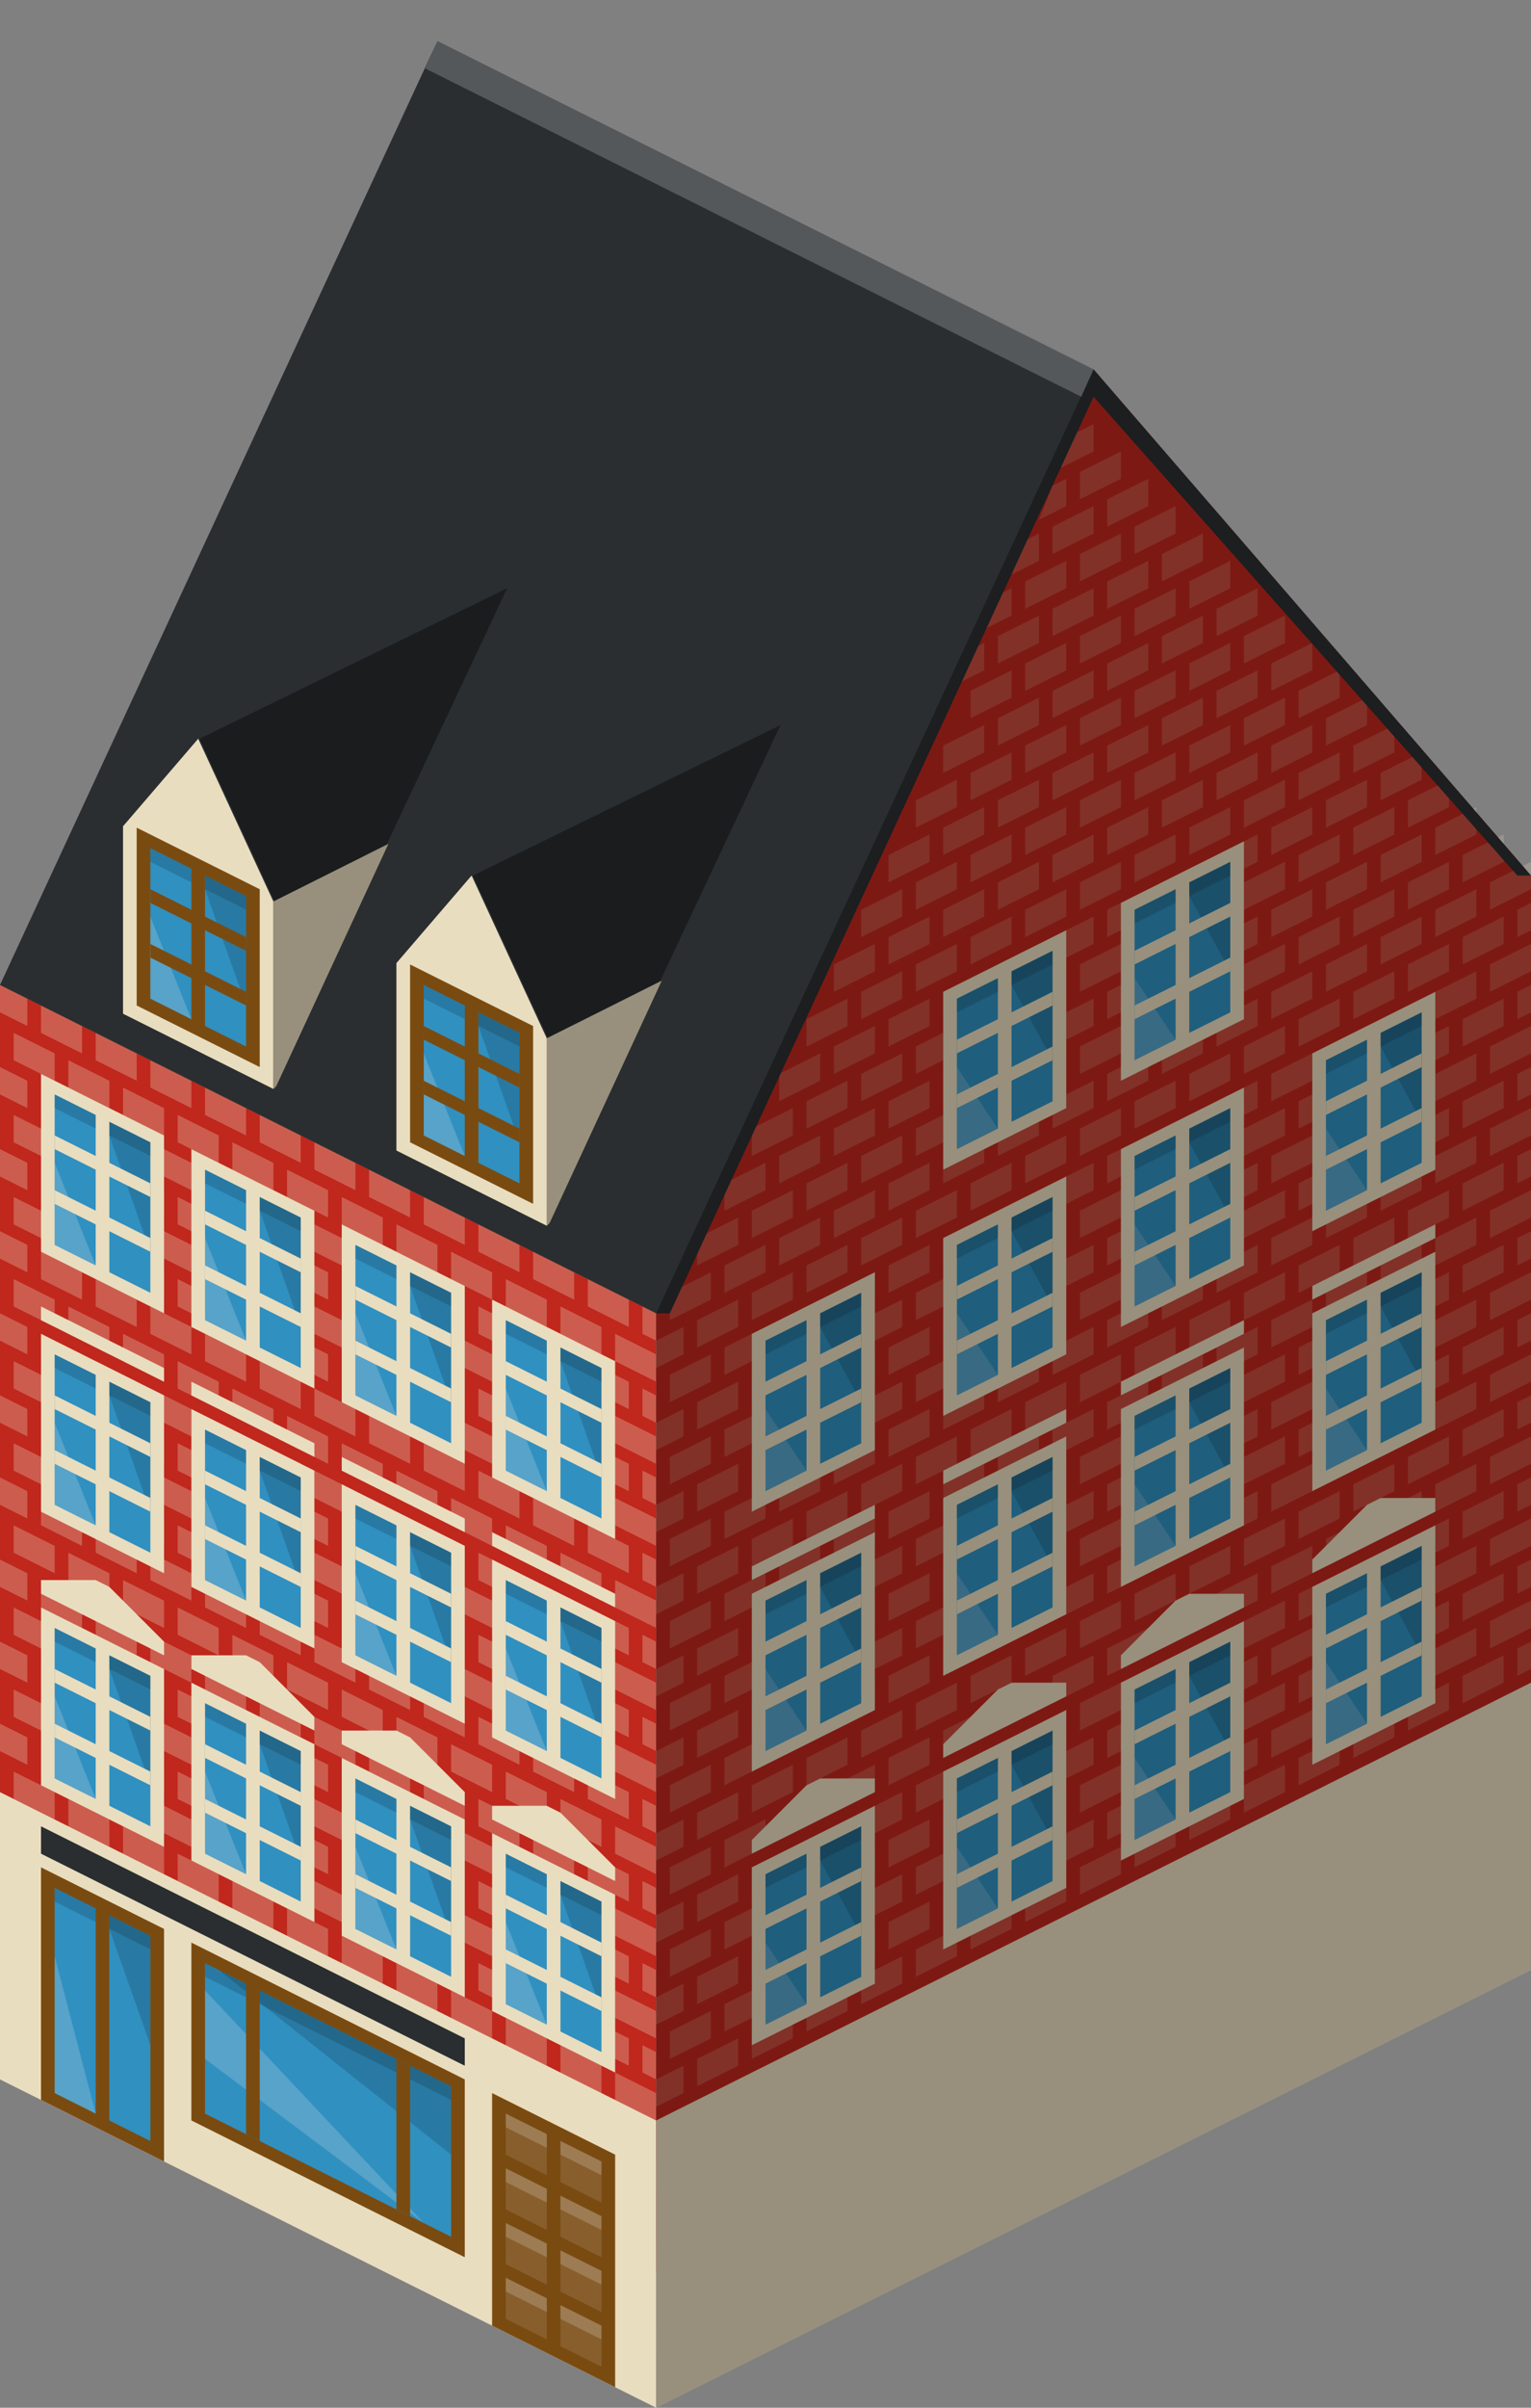 <?xml version="1.0" encoding="utf-8"?>
<!-- Generator: Adobe Illustrator 18.1.0, SVG Export Plug-In . SVG Version: 6.00 Build 0)  -->
<svg version="1.1" id="Layer_1" xmlns="http://www.w3.org/2000/svg" xmlns:xlink="http://www.w3.org/1999/xlink" x="0px" y="0px"
	 viewBox="0 0 112 176" enable-background="new 0 0 112 176" xml:space="preserve">
<rect x="0" y="0" width="112" height="176" fill="#808080" stroke="none"/>
<g>
	<g>
		<polygon fill="#CC291F" points="48,166 0,142 0,72 48,96 		"/>
		<g opacity="0.3">
			<polygon fill="#F8EBCB" points="4,131 1,129.5 1,131.5 4,133 			"/>
			<polygon fill="#F8EBCB" points="8,133 5,131.5 5,133.5 8,135 			"/>
			<polygon fill="#F8EBCB" points="12,135 9,133.5 9,135.5 12,137 			"/>
			<polygon fill="#F8EBCB" points="16,137 13,135.5 13,137.5 16,139 			"/>
			<polygon fill="#F8EBCB" points="20,139 17,137.5 17,139.5 20,141 			"/>
			<polygon fill="#F8EBCB" points="24,141 21,139.5 21,141.5 24,143 			"/>
			<polygon fill="#F8EBCB" points="28,143 25,141.5 25,143.5 28,145 			"/>
			<polygon fill="#F8EBCB" points="32,145 29,143.5 29,145.5 32,147 			"/>
			<polygon fill="#F8EBCB" points="36,147 33,145.5 33,147.5 36,149 			"/>
			<polygon fill="#F8EBCB" points="40,149 37,147.5 37,149.5 40,151 			"/>
			<polygon fill="#F8EBCB" points="44,151 41,149.5 41,151.5 44,153 			"/>
			<polygon fill="#F8EBCB" points="48,153 45,151.5 45,153.5 48,155 			"/>
			<polygon fill="#F8EBCB" points="2,127 0,126 0,128 2,129 			"/>
			<polygon fill="#F8EBCB" points="6,129 3,127.5 3,129.5 6,131 			"/>
			<polygon fill="#F8EBCB" points="10,131 7,129.5 7,131.5 10,133 			"/>
			<polygon fill="#F8EBCB" points="14,133 11,131.5 11,133.5 14,135 			"/>
			<polygon fill="#F8EBCB" points="18,135 15,133.5 15,135.5 18,137 			"/>
			<polygon fill="#F8EBCB" points="22,137 19,135.5 19,137.5 22,139 			"/>
			<polygon fill="#F8EBCB" points="26,139 23,137.5 23,139.5 26,141 			"/>
			<polygon fill="#F8EBCB" points="30,141 27,139.5 27,141.5 30,143 			"/>
			<polygon fill="#F8EBCB" points="34,143 31,141.5 31,143.5 34,145 			"/>
			<polygon fill="#F8EBCB" points="38,145 35,143.5 35,145.5 38,147 			"/>
			<polygon fill="#F8EBCB" points="42,147 39,145.5 39,147.5 42,149 			"/>
			<polygon fill="#F8EBCB" points="46,149 43,147.5 43,149.5 46,151 			"/>
			<polygon fill="#F8EBCB" points="48,150 47,149.5 47,151.5 48,152 			"/>
			<polygon fill="#F8EBCB" points="4,125 1,123.5 1,125.5 4,127 			"/>
			<polygon fill="#F8EBCB" points="8,127 5,125.5 5,127.5 8,129 			"/>
			<polygon fill="#F8EBCB" points="12,129 9,127.5 9,129.5 12,131 			"/>
			<polygon fill="#F8EBCB" points="16,131 13,129.5 13,131.5 16,133 			"/>
			<polygon fill="#F8EBCB" points="20,133 17,131.5 17,133.5 20,135 			"/>
			<polygon fill="#F8EBCB" points="24,135 21,133.5 21,135.5 24,137 			"/>
			<polygon fill="#F8EBCB" points="28,137 25,135.5 25,137.5 28,139 			"/>
			<polygon fill="#F8EBCB" points="32,139 29,137.5 29,139.5 32,141 			"/>
			<polygon fill="#F8EBCB" points="36,141 33,139.5 33,141.5 36,143 			"/>
			<polygon fill="#F8EBCB" points="40,143 37,141.5 37,143.5 40,145 			"/>
			<polygon fill="#F8EBCB" points="44,145 41,143.5 41,145.5 44,147 			"/>
			<polygon fill="#F8EBCB" points="48,147 45,145.5 45,147.5 48,149 			"/>
			<polygon fill="#F8EBCB" points="2,121 0,120 0,122 2,123 			"/>
			<polygon fill="#F8EBCB" points="6,123 3,121.5 3,123.5 6,125 			"/>
			<polygon fill="#F8EBCB" points="10,125 7,123.5 7,125.5 10,127 			"/>
			<polygon fill="#F8EBCB" points="14,127 11,125.5 11,127.5 14,129 			"/>
			<polygon fill="#F8EBCB" points="18,129 15,127.5 15,129.5 18,131 			"/>
			<polygon fill="#F8EBCB" points="22,131 19,129.5 19,131.5 22,133 			"/>
			<polygon fill="#F8EBCB" points="26,133 23,131.5 23,133.5 26,135 			"/>
			<polygon fill="#F8EBCB" points="30,135 27,133.5 27,135.5 30,137 			"/>
			<polygon fill="#F8EBCB" points="34,137 31,135.5 31,137.5 34,139 			"/>
			<polygon fill="#F8EBCB" points="38,139 35,137.5 35,139.5 38,141 			"/>
			<polygon fill="#F8EBCB" points="42,141 39,139.5 39,141.5 42,143 			"/>
			<polygon fill="#F8EBCB" points="46,143 43,141.5 43,143.5 46,145 			"/>
			<polygon fill="#F8EBCB" points="48,144 47,143.5 47,145.5 48,146 			"/>
			<polygon fill="#F8EBCB" points="4,119 1,117.5 1,119.5 4,121 			"/>
			<polygon fill="#F8EBCB" points="8,121 5,119.5 5,121.5 8,123 			"/>
			<polygon fill="#F8EBCB" points="12,123 9,121.5 9,123.5 12,125 			"/>
			<polygon fill="#F8EBCB" points="16,125 13,123.5 13,125.5 16,127 			"/>
			<polygon fill="#F8EBCB" points="20,127 17,125.5 17,127.5 20,129 			"/>
			<polygon fill="#F8EBCB" points="24,129 21,127.5 21,129.5 24,131 			"/>
			<polygon fill="#F8EBCB" points="28,131 25,129.5 25,131.5 28,133 			"/>
			<polygon fill="#F8EBCB" points="32,133 29,131.5 29,133.5 32,135 			"/>
			<polygon fill="#F8EBCB" points="36,135 33,133.5 33,135.5 36,137 			"/>
			<polygon fill="#F8EBCB" points="40,137 37,135.5 37,137.5 40,139 			"/>
			<polygon fill="#F8EBCB" points="44,139 41,137.5 41,139.5 44,141 			"/>
			<polygon fill="#F8EBCB" points="48,141 45,139.5 45,141.5 48,143 			"/>
			<polygon fill="#F8EBCB" points="2,115 0,114 0,116 2,117 			"/>
			<polygon fill="#F8EBCB" points="6,117 3,115.5 3,117.5 6,119 			"/>
			<polygon fill="#F8EBCB" points="10,119 7,117.5 7,119.5 10,121 			"/>
			<polygon fill="#F8EBCB" points="14,121 11,119.5 11,121.5 14,123 			"/>
			<polygon fill="#F8EBCB" points="18,123 15,121.5 15,123.5 18,125 			"/>
			<polygon fill="#F8EBCB" points="22,125 19,123.5 19,125.5 22,127 			"/>
			<polygon fill="#F8EBCB" points="26,127 23,125.5 23,127.5 26,129 			"/>
			<polygon fill="#F8EBCB" points="30,129 27,127.5 27,129.5 30,131 			"/>
			<polygon fill="#F8EBCB" points="34,131 31,129.5 31,131.5 34,133 			"/>
			<polygon fill="#F8EBCB" points="38,133 35,131.5 35,133.5 38,135 			"/>
			<polygon fill="#F8EBCB" points="42,135 39,133.5 39,135.5 42,137 			"/>
			<polygon fill="#F8EBCB" points="46,137 43,135.5 43,137.5 46,139 			"/>
			<polygon fill="#F8EBCB" points="48,138 47,137.5 47,139.5 48,140 			"/>
			<polygon fill="#F8EBCB" points="4,113 1,111.5 1,113.5 4,115 			"/>
			<polygon fill="#F8EBCB" points="8,115 5,113.5 5,115.5 8,117 			"/>
			<polygon fill="#F8EBCB" points="12,117 9,115.5 9,117.5 12,119 			"/>
			<polygon fill="#F8EBCB" points="16,119 13,117.5 13,119.5 16,121 			"/>
			<polygon fill="#F8EBCB" points="20,121 17,119.5 17,121.5 20,123 			"/>
			<polygon fill="#F8EBCB" points="24,123 21,121.5 21,123.5 24,125 			"/>
			<polygon fill="#F8EBCB" points="28,125 25,123.5 25,125.5 28,127 			"/>
			<polygon fill="#F8EBCB" points="32,127 29,125.5 29,127.5 32,129 			"/>
			<polygon fill="#F8EBCB" points="36,129 33,127.5 33,129.5 36,131 			"/>
			<polygon fill="#F8EBCB" points="40,131 37,129.5 37,131.5 40,133 			"/>
			<polygon fill="#F8EBCB" points="44,133 41,131.5 41,133.5 44,135 			"/>
			<polygon fill="#F8EBCB" points="48,135 45,133.5 45,135.5 48,137 			"/>
			<polygon fill="#F8EBCB" points="2,109 0,108 0,110 2,111 			"/>
			<polygon fill="#F8EBCB" points="6,111 3,109.5 3,111.5 6,113 			"/>
			<polygon fill="#F8EBCB" points="10,113 7,111.5 7,113.5 10,115 			"/>
			<polygon fill="#F8EBCB" points="14,115 11,113.5 11,115.5 14,117 			"/>
			<polygon fill="#F8EBCB" points="18,117 15,115.5 15,117.5 18,119 			"/>
			<polygon fill="#F8EBCB" points="22,119 19,117.5 19,119.5 22,121 			"/>
			<polygon fill="#F8EBCB" points="26,121 23,119.5 23,121.5 26,123 			"/>
			<polygon fill="#F8EBCB" points="30,123 27,121.5 27,123.5 30,125 			"/>
			<polygon fill="#F8EBCB" points="34,125 31,123.5 31,125.5 34,127 			"/>
			<polygon fill="#F8EBCB" points="38,127 35,125.5 35,127.5 38,129 			"/>
			<polygon fill="#F8EBCB" points="42,129 39,127.5 39,129.5 42,131 			"/>
			<polygon fill="#F8EBCB" points="46,131 43,129.5 43,131.5 46,133 			"/>
			<polygon fill="#F8EBCB" points="48,132 47,131.5 47,133.5 48,134 			"/>
			<polygon fill="#F8EBCB" points="4,107 1,105.5 1,107.5 4,109 			"/>
			<polygon fill="#F8EBCB" points="8,109 5,107.5 5,109.5 8,111 			"/>
			<polygon fill="#F8EBCB" points="12,111 9,109.5 9,111.5 12,113 			"/>
			<polygon fill="#F8EBCB" points="16,113 13,111.5 13,113.5 16,115 			"/>
			<polygon fill="#F8EBCB" points="20,115 17,113.5 17,115.5 20,117 			"/>
			<polygon fill="#F8EBCB" points="24,117 21,115.5 21,117.5 24,119 			"/>
			<polygon fill="#F8EBCB" points="28,119 25,117.5 25,119.5 28,121 			"/>
			<polygon fill="#F8EBCB" points="32,121 29,119.5 29,121.5 32,123 			"/>
			<polygon fill="#F8EBCB" points="36,123 33,121.5 33,123.5 36,125 			"/>
			<polygon fill="#F8EBCB" points="40,125 37,123.5 37,125.5 40,127 			"/>
			<polygon fill="#F8EBCB" points="44,127 41,125.5 41,127.5 44,129 			"/>
			<polygon fill="#F8EBCB" points="48,129 45,127.5 45,129.5 48,131 			"/>
			<polygon fill="#F8EBCB" points="2,103 0,102 0,104 2,105 			"/>
			<polygon fill="#F8EBCB" points="6,105 3,103.5 3,105.5 6,107 			"/>
			<polygon fill="#F8EBCB" points="10,107 7,105.5 7,107.5 10,109 			"/>
			<polygon fill="#F8EBCB" points="14,109 11,107.5 11,109.5 14,111 			"/>
			<polygon fill="#F8EBCB" points="18,111 15,109.5 15,111.5 18,113 			"/>
			<polygon fill="#F8EBCB" points="22,113 19,111.5 19,113.5 22,115 			"/>
			<polygon fill="#F8EBCB" points="26,115 23,113.5 23,115.5 26,117 			"/>
			<polygon fill="#F8EBCB" points="30,117 27,115.5 27,117.5 30,119 			"/>
			<polygon fill="#F8EBCB" points="34,119 31,117.5 31,119.5 34,121 			"/>
			<polygon fill="#F8EBCB" points="38,121 35,119.5 35,121.5 38,123 			"/>
			<polygon fill="#F8EBCB" points="42,123 39,121.5 39,123.5 42,125 			"/>
			<polygon fill="#F8EBCB" points="46,125 43,123.5 43,125.5 46,127 			"/>
			<polygon fill="#F8EBCB" points="48,126 47,125.5 47,127.5 48,128 			"/>
			<polygon fill="#F8EBCB" points="4,101 1,99.5 1,101.5 4,103 			"/>
			<polygon fill="#F8EBCB" points="8,103 5,101.5 5,103.5 8,105 			"/>
			<polygon fill="#F8EBCB" points="12,105 9,103.5 9,105.5 12,107 			"/>
			<polygon fill="#F8EBCB" points="16,107 13,105.5 13,107.5 16,109 			"/>
			<polygon fill="#F8EBCB" points="20,109 17,107.5 17,109.5 20,111 			"/>
			<polygon fill="#F8EBCB" points="24,111 21,109.5 21,111.5 24,113 			"/>
			<polygon fill="#F8EBCB" points="28,113 25,111.5 25,113.5 28,115 			"/>
			<polygon fill="#F8EBCB" points="32,115 29,113.5 29,115.5 32,117 			"/>
			<polygon fill="#F8EBCB" points="36,117 33,115.5 33,117.5 36,119 			"/>
			<polygon fill="#F8EBCB" points="40,119 37,117.5 37,119.5 40,121 			"/>
			<polygon fill="#F8EBCB" points="44,121 41,119.5 41,121.5 44,123 			"/>
			<polygon fill="#F8EBCB" points="48,123 45,121.5 45,123.5 48,125 			"/>
			<polygon fill="#F8EBCB" points="2,97 0,96 0,98 2,99 			"/>
			<polygon fill="#F8EBCB" points="6,99 3,97.5 3,99.5 6,101 			"/>
			<polygon fill="#F8EBCB" points="10,101 7,99.5 7,101.5 10,103 			"/>
			<polygon fill="#F8EBCB" points="14,103 11,101.5 11,103.5 14,105 			"/>
			<polygon fill="#F8EBCB" points="18,105 15,103.5 15,105.5 18,107 			"/>
			<polygon fill="#F8EBCB" points="22,107 19,105.5 19,107.5 22,109 			"/>
			<polygon fill="#F8EBCB" points="26,109 23,107.5 23,109.5 26,111 			"/>
			<polygon fill="#F8EBCB" points="30,111 27,109.5 27,111.5 30,113 			"/>
			<polygon fill="#F8EBCB" points="34,113 31,111.5 31,113.5 34,115 			"/>
			<polygon fill="#F8EBCB" points="38,115 35,113.5 35,115.5 38,117 			"/>
			<polygon fill="#F8EBCB" points="42,117 39,115.5 39,117.5 42,119 			"/>
			<polygon fill="#F8EBCB" points="46,119 43,117.5 43,119.5 46,121 			"/>
			<polygon fill="#F8EBCB" points="48,120 47,119.5 47,121.5 48,122 			"/>
			<polygon fill="#F8EBCB" points="4,95 1,93.5 1,95.5 4,97 			"/>
			<polygon fill="#F8EBCB" points="8,97 5,95.5 5,97.5 8,99 			"/>
			<polygon fill="#F8EBCB" points="12,99 9,97.5 9,99.5 12,101 			"/>
			<polygon fill="#F8EBCB" points="16,101 13,99.5 13,101.5 16,103 			"/>
			<polygon fill="#F8EBCB" points="20,103 17,101.5 17,103.5 20,105 			"/>
			<polygon fill="#F8EBCB" points="24,105 21,103.5 21,105.5 24,107 			"/>
			<polygon fill="#F8EBCB" points="28,107 25,105.5 25,107.5 28,109 			"/>
			<polygon fill="#F8EBCB" points="32,109 29,107.5 29,109.5 32,111 			"/>
			<polygon fill="#F8EBCB" points="36,111 33,109.5 33,111.5 36,113 			"/>
			<polygon fill="#F8EBCB" points="40,113 37,111.5 37,113.5 40,115 			"/>
			<polygon fill="#F8EBCB" points="44,115 41,113.5 41,115.5 44,117 			"/>
			<polygon fill="#F8EBCB" points="48,117 45,115.5 45,117.5 48,119 			"/>
			<polygon fill="#F8EBCB" points="2,91 0,90 0,92 2,93 			"/>
			<polygon fill="#F8EBCB" points="6,93 3,91.5 3,93.5 6,95 			"/>
			<polygon fill="#F8EBCB" points="10,95 7,93.5 7,95.5 10,97 			"/>
			<polygon fill="#F8EBCB" points="14,97 11,95.5 11,97.5 14,99 			"/>
			<polygon fill="#F8EBCB" points="18,99 15,97.5 15,99.5 18,101 			"/>
			<polygon fill="#F8EBCB" points="22,101 19,99.5 19,101.5 22,103 			"/>
			<polygon fill="#F8EBCB" points="26,103 23,101.5 23,103.5 26,105 			"/>
			<polygon fill="#F8EBCB" points="30,105 27,103.5 27,105.5 30,107 			"/>
			<polygon fill="#F8EBCB" points="34,107 31,105.5 31,107.5 34,109 			"/>
			<polygon fill="#F8EBCB" points="38,109 35,107.5 35,109.5 38,111 			"/>
			<polygon fill="#F8EBCB" points="42,111 39,109.5 39,111.5 42,113 			"/>
			<polygon fill="#F8EBCB" points="46,113 43,111.5 43,113.5 46,115 			"/>
			<polygon fill="#F8EBCB" points="48,114 47,113.5 47,115.5 48,116 			"/>
			<polygon fill="#F8EBCB" points="4,89 1,87.5 1,89.5 4,91 			"/>
			<polygon fill="#F8EBCB" points="8,91 5,89.5 5,91.5 8,93 			"/>
			<polygon fill="#F8EBCB" points="12,93 9,91.5 9,93.5 12,95 			"/>
			<polygon fill="#F8EBCB" points="16,95 13,93.5 13,95.5 16,97 			"/>
			<polygon fill="#F8EBCB" points="20,97 17,95.5 17,97.5 20,99 			"/>
			<polygon fill="#F8EBCB" points="24,99 21,97.5 21,99.5 24,101 			"/>
			<polygon fill="#F8EBCB" points="28,101 25,99.5 25,101.5 28,103 			"/>
			<polygon fill="#F8EBCB" points="32,103 29,101.5 29,103.5 32,105 			"/>
			<polygon fill="#F8EBCB" points="36,105 33,103.5 33,105.5 36,107 			"/>
			<polygon fill="#F8EBCB" points="40,107 37,105.5 37,107.5 40,109 			"/>
			<polygon fill="#F8EBCB" points="44,109 41,107.5 41,109.5 44,111 			"/>
			<polygon fill="#F8EBCB" points="48,111 45,109.5 45,111.5 48,113 			"/>
			<polygon fill="#F8EBCB" points="2,85 0,84 0,86 2,87 			"/>
			<polygon fill="#F8EBCB" points="6,87 3,85.5 3,87.5 6,89 			"/>
			<polygon fill="#F8EBCB" points="10,89 7,87.5 7,89.5 10,91 			"/>
			<polygon fill="#F8EBCB" points="14,91 11,89.5 11,91.5 14,93 			"/>
			<polygon fill="#F8EBCB" points="18,93 15,91.5 15,93.5 18,95 			"/>
			<polygon fill="#F8EBCB" points="22,95 19,93.5 19,95.5 22,97 			"/>
			<polygon fill="#F8EBCB" points="26,97 23,95.5 23,97.5 26,99 			"/>
			<polygon fill="#F8EBCB" points="30,99 27,97.5 27,99.5 30,101 			"/>
			<polygon fill="#F8EBCB" points="34,101 31,99.5 31,101.5 34,103 			"/>
			<polygon fill="#F8EBCB" points="38,103 35,101.5 35,103.5 38,105 			"/>
			<polygon fill="#F8EBCB" points="42,105 39,103.5 39,105.5 42,107 			"/>
			<polygon fill="#F8EBCB" points="46,107 43,105.5 43,107.5 46,109 			"/>
			<polygon fill="#F8EBCB" points="48,108 47,107.5 47,109.5 48,110 			"/>
			<polygon fill="#F8EBCB" points="4,83 1,81.5 1,83.5 4,85 			"/>
			<polygon fill="#F8EBCB" points="8,85 5,83.5 5,85.5 8,87 			"/>
			<polygon fill="#F8EBCB" points="12,87 9,85.5 9,87.5 12,89 			"/>
			<polygon fill="#F8EBCB" points="16,89 13,87.5 13,89.5 16,91 			"/>
			<polygon fill="#F8EBCB" points="20,91 17,89.5 17,91.5 20,93 			"/>
			<polygon fill="#F8EBCB" points="24,93 21,91.5 21,93.5 24,95 			"/>
			<polygon fill="#F8EBCB" points="28,95 25,93.5 25,95.5 28,97 			"/>
			<polygon fill="#F8EBCB" points="32,97 29,95.5 29,97.5 32,99 			"/>
			<polygon fill="#F8EBCB" points="36,99 33,97.5 33,99.5 36,101 			"/>
			<polygon fill="#F8EBCB" points="40,101 37,99.5 37,101.5 40,103 			"/>
			<polygon fill="#F8EBCB" points="44,103 41,101.5 41,103.5 44,105 			"/>
			<polygon fill="#F8EBCB" points="48,105 45,103.5 45,105.5 48,107 			"/>
			<polygon fill="#F8EBCB" points="2,79 0,78 0,80 2,81 			"/>
			<polygon fill="#F8EBCB" points="6,81 3,79.5 3,81.5 6,83 			"/>
			<polygon fill="#F8EBCB" points="10,83 7,81.5 7,83.5 10,85 			"/>
			<polygon fill="#F8EBCB" points="14,85 11,83.5 11,85.5 14,87 			"/>
			<polygon fill="#F8EBCB" points="18,87 15,85.5 15,87.5 18,89 			"/>
			<polygon fill="#F8EBCB" points="22,89 19,87.5 19,89.5 22,91 			"/>
			<polygon fill="#F8EBCB" points="26,91 23,89.5 23,91.5 26,93 			"/>
			<polygon fill="#F8EBCB" points="30,93 27,91.5 27,93.5 30,95 			"/>
			<polygon fill="#F8EBCB" points="34,95 31,93.5 31,95.5 34,97 			"/>
			<polygon fill="#F8EBCB" points="38,97 35,95.5 35,97.5 38,99 			"/>
			<polygon fill="#F8EBCB" points="42,99 39,97.5 39,99.5 42,101 			"/>
			<polygon fill="#F8EBCB" points="46,101 43,99.5 43,101.5 46,103 			"/>
			<polygon fill="#F8EBCB" points="48,102 47,101.5 47,103.5 48,104 			"/>
			<polygon fill="#F8EBCB" points="4,77 1,75.5 1,77.5 4,79 			"/>
			<polygon fill="#F8EBCB" points="8,79 5,77.5 5,79.5 8,81 			"/>
			<polygon fill="#F8EBCB" points="12,81 9,79.5 9,81.5 12,83 			"/>
			<polygon fill="#F8EBCB" points="16,83 13,81.5 13,83.5 16,85 			"/>
			<polygon fill="#F8EBCB" points="20,85 17,83.5 17,85.5 20,87 			"/>
			<polygon fill="#F8EBCB" points="24,87 21,85.5 21,87.5 24,89 			"/>
			<polygon fill="#F8EBCB" points="28,89 25,87.5 25,89.5 28,91 			"/>
			<polygon fill="#F8EBCB" points="32,91 29,89.5 29,91.5 32,93 			"/>
			<polygon fill="#F8EBCB" points="36,93 33,91.5 33,93.5 36,95 			"/>
			<polygon fill="#F8EBCB" points="40,95 37,93.5 37,95.5 40,97 			"/>
			<polygon fill="#F8EBCB" points="44,97 41,95.5 41,97.5 44,99 			"/>
			<polygon fill="#F8EBCB" points="48,99 45,97.5 45,99.5 48,101 			"/>
			<polygon fill="#F8EBCB" points="2,73 0,72 0,74 2,75 			"/>
			<polygon fill="#F8EBCB" points="6,75 3,73.5 3,75.5 6,77 			"/>
			<polygon fill="#F8EBCB" points="10,77 7,75.5 7,77.5 10,79 			"/>
			<polygon fill="#F8EBCB" points="14,79 11,77.5 11,79.5 14,81 			"/>
			<polygon fill="#F8EBCB" points="18,81 15,79.5 15,81.5 18,83 			"/>
			<polygon fill="#F8EBCB" points="22,83 19,81.5 19,83.5 22,85 			"/>
			<polygon fill="#F8EBCB" points="26,85 23,83.5 23,85.5 26,87 			"/>
			<polygon fill="#F8EBCB" points="30,87 27,85.5 27,87.5 30,89 			"/>
			<polygon fill="#F8EBCB" points="34,89 31,87.5 31,89.5 34,91 			"/>
			<polygon fill="#F8EBCB" points="38,91 35,89.5 35,91.5 38,93 			"/>
			<polygon fill="#F8EBCB" points="42,93 39,91.5 39,93.5 42,95 			"/>
			<polygon fill="#F8EBCB" points="46,95 43,93.5 43,95.5 46,97 			"/>
			<polygon fill="#F8EBCB" points="48,96 47,95.5 47,97.5 48,98 			"/>
		</g>
		<polygon fill="#F8EBCB" points="48,176 0,152 0,131 48,155 		"/>
		<g>
			<polygon fill="#F8EBCB" points="45,112.5 36,108 36,95 45,99.5 			"/>
			<g>
				<polygon fill="#3399CC" points="37,96.5 37,107.5 40,109 40,98 				"/>
				<polygon opacity="0.2" fill="#FFFFFF" points="37,101.5 37,107.5 40,109 				"/>
				<polygon fill="#3399CC" points="41,98.5 41,109.5 44,111 44,100 				"/>
			</g>
			<polygon opacity="0.15" points="40,99 37,97.5 37,96.5 40,98 			"/>
			<polygon opacity="0.15" points="44,101 41,99.5 41,98.5 44,100 			"/>
			<polygon opacity="0.15" points="44,108 41,99.5 41,98.5 44,100 			"/>
			<polygon fill="#F8EBCB" points="44,104 37,100.5 37,99.5 44,103 			"/>
			<polygon fill="#F8EBCB" points="44,108 37,104.5 37,103.5 44,107 			"/>
		</g>
		<g>
			<polygon fill="#F8EBCB" points="34,107 25,102.5 25,89.5 34,94 			"/>
			<g>
				<polygon fill="#3399CC" points="26,91 26,102 29,103.5 29,92.5 				"/>
				<polygon opacity="0.2" fill="#FFFFFF" points="26,96 26,102 29,103.5 				"/>
				<polygon fill="#3399CC" points="30,93 30,104 33,105.5 33,94.5 				"/>
			</g>
			<polygon opacity="0.15" points="29,93.5 26,92 26,91 29,92.5 			"/>
			<polygon opacity="0.15" points="33,95.5 30,94 30,93 33,94.5 			"/>
			<polygon opacity="0.15" points="33,102.5 30,94 30,93 33,94.5 			"/>
			<polygon fill="#F8EBCB" points="33,98.5 26,95 26,94 33,97.5 			"/>
			<polygon fill="#F8EBCB" points="33,102.5 26,99 26,98 33,101.5 			"/>
		</g>
		<g>
			<polygon fill="#F8EBCB" points="23,101.5 14,97 14,84 23,88.5 			"/>
			<g>
				<polygon fill="#3399CC" points="15,85.5 15,96.5 18,98 18,87 				"/>
				<polygon opacity="0.2" fill="#FFFFFF" points="15,90.5 15,96.5 18,98 				"/>
				<polygon fill="#3399CC" points="19,87.5 19,98.5 22,100 22,89 				"/>
			</g>
			<polygon opacity="0.15" points="18,88 15,86.5 15,85.5 18,87 			"/>
			<polygon opacity="0.15" points="22,90 19,88.5 19,87.5 22,89 			"/>
			<polygon opacity="0.15" points="22,97 19,88.5 19,87.5 22,89 			"/>
			<polygon fill="#F8EBCB" points="22,93 15,89.5 15,88.5 22,92 			"/>
			<polygon fill="#F8EBCB" points="22,97 15,93.5 15,92.5 22,96 			"/>
		</g>
		<g>
			<polygon fill="#F8EBCB" points="12,96 3,91.5 3,78.5 12,83 			"/>
			<g>
				<polygon fill="#3399CC" points="4,80 4,91 7,92.5 7,81.5 				"/>
				<polygon opacity="0.2" fill="#FFFFFF" points="4,85 4,91 7,92.5 				"/>
				<polygon fill="#3399CC" points="8,82 8,93 11,94.5 11,83.5 				"/>
			</g>
			<polygon opacity="0.15" points="7,82.5 4,81 4,80 7,81.5 			"/>
			<polygon opacity="0.15" points="11,84.5 8,83 8,82 11,83.5 			"/>
			<polygon opacity="0.15" points="11,91.5 8,83 8,82 11,83.5 			"/>
			<polygon fill="#F8EBCB" points="11,87.5 4,84 4,83 11,86.5 			"/>
			<polygon fill="#F8EBCB" points="11,91.5 4,88 4,87 11,90.5 			"/>
		</g>
		<g>
			<polygon fill="#F8EBCB" points="45,131.5 36,127 36,114 45,118.5 			"/>
			<g>
				<polygon fill="#3399CC" points="37,115.5 37,126.5 40,128 40,117 				"/>
				<polygon opacity="0.2" fill="#FFFFFF" points="37,120.5 37,126.5 40,128 				"/>
				<polygon fill="#3399CC" points="41,117.5 41,128.5 44,130 44,119 				"/>
			</g>
			<polygon opacity="0.15" points="40,118 37,116.5 37,115.5 40,117 			"/>
			<polygon opacity="0.15" points="44,120 41,118.5 41,117.5 44,119 			"/>
			<polygon opacity="0.15" points="44,127 41,118.5 41,117.5 44,119 			"/>
			<polygon fill="#F8EBCB" points="44,123 37,119.5 37,118.5 44,122 			"/>
			<polygon fill="#F8EBCB" points="44,127 37,123.5 37,122.5 44,126 			"/>
		</g>
		<g>
			<polygon fill="#F8EBCB" points="34,126 25,121.5 25,108.5 34,113 			"/>
			<g>
				<polygon fill="#3399CC" points="26,110 26,121 29,122.5 29,111.5 				"/>
				<polygon opacity="0.2" fill="#FFFFFF" points="26,115 26,121 29,122.5 				"/>
				<polygon fill="#3399CC" points="30,112 30,123 33,124.5 33,113.5 				"/>
			</g>
			<polygon opacity="0.15" points="29,112.5 26,111 26,110 29,111.5 			"/>
			<polygon opacity="0.15" points="33,114.5 30,113 30,112 33,113.5 			"/>
			<polygon opacity="0.15" points="33,121.5 30,113 30,112 33,113.5 			"/>
			<polygon fill="#F8EBCB" points="33,117.5 26,114 26,113 33,116.5 			"/>
			<polygon fill="#F8EBCB" points="33,121.5 26,118 26,117 33,120.5 			"/>
		</g>
		<g>
			<polygon fill="#F8EBCB" points="23,120.5 14,116 14,103 23,107.5 			"/>
			<g>
				<polygon fill="#3399CC" points="15,104.5 15,115.5 18,117 18,106 				"/>
				<polygon opacity="0.2" fill="#FFFFFF" points="15,109.5 15,115.5 18,117 				"/>
				<polygon fill="#3399CC" points="19,106.5 19,117.5 22,119 22,108 				"/>
			</g>
			<polygon opacity="0.15" points="18,107 15,105.5 15,104.5 18,106 			"/>
			<polygon opacity="0.15" points="22,109 19,107.5 19,106.5 22,108 			"/>
			<polygon opacity="0.15" points="22,116 19,107.5 19,106.5 22,108 			"/>
			<polygon fill="#F8EBCB" points="22,112 15,108.5 15,107.5 22,111 			"/>
			<polygon fill="#F8EBCB" points="22,116 15,112.5 15,111.5 22,115 			"/>
		</g>
		<g>
			<polygon fill="#F8EBCB" points="12,115 3,110.5 3,97.5 12,102 			"/>
			<g>
				<polygon fill="#3399CC" points="4,99 4,110 7,111.5 7,100.5 				"/>
				<polygon opacity="0.2" fill="#FFFFFF" points="4,104 4,110 7,111.5 				"/>
				<polygon fill="#3399CC" points="8,101 8,112 11,113.5 11,102.5 				"/>
			</g>
			<polygon opacity="0.15" points="7,101.5 4,100 4,99 7,100.5 			"/>
			<polygon opacity="0.15" points="11,103.5 8,102 8,101 11,102.5 			"/>
			<polygon opacity="0.15" points="11,110.5 8,102 8,101 11,102.5 			"/>
			<polygon fill="#F8EBCB" points="11,106.5 4,103 4,102 11,105.5 			"/>
			<polygon fill="#F8EBCB" points="11,110.5 4,107 4,106 11,109.5 			"/>
		</g>
		<polygon fill="#F8EBCB" points="45,117.5 36,113 36,112 45,116.5 		"/>
		<polygon fill="#F8EBCB" points="34,112 25,107.5 25,106.5 34,111 		"/>
		<polygon fill="#F8EBCB" points="23,106.5 14,102 14,101 23,105.5 		"/>
		<polygon fill="#F8EBCB" points="12,101 3,96.5 3,95.5 12,100 		"/>
		<g>
			<polygon fill="#F8EBCB" points="45,151.5 36,147 36,134 45,138.5 			"/>
			<g>
				<polygon fill="#3399CC" points="37,135.5 37,146.5 40,148 40,137 				"/>
				<polygon opacity="0.2" fill="#FFFFFF" points="37,140.5 37,146.5 40,148 				"/>
				<polygon fill="#3399CC" points="41,137.5 41,148.5 44,150 44,139 				"/>
			</g>
			<polygon opacity="0.15" points="40,138 37,136.5 37,135.5 40,137 			"/>
			<polygon opacity="0.15" points="44,140 41,138.5 41,137.5 44,139 			"/>
			<polygon opacity="0.15" points="44,147 41,138.5 41,137.5 44,139 			"/>
			<polygon fill="#F8EBCB" points="44,143 37,139.5 37,138.5 44,142 			"/>
			<polygon fill="#F8EBCB" points="44,147 37,143.5 37,142.5 44,146 			"/>
		</g>
		<g>
			<polygon fill="#F8EBCB" points="34,146 25,141.5 25,128.5 34,133 			"/>
			<g>
				<polygon fill="#3399CC" points="26,130 26,141 29,142.5 29,131.5 				"/>
				<polygon opacity="0.2" fill="#FFFFFF" points="26,135 26,141 29,142.5 				"/>
				<polygon fill="#3399CC" points="30,132 30,143 33,144.5 33,133.5 				"/>
			</g>
			<polygon opacity="0.15" points="29,132.5 26,131 26,130 29,131.5 			"/>
			<polygon opacity="0.15" points="33,134.5 30,133 30,132 33,133.5 			"/>
			<polygon opacity="0.15" points="33,141.5 30,133 30,132 33,133.5 			"/>
			<polygon fill="#F8EBCB" points="33,137.5 26,134 26,133 33,136.5 			"/>
			<polygon fill="#F8EBCB" points="33,141.5 26,138 26,137 33,140.5 			"/>
		</g>
		<g>
			<polygon fill="#F8EBCB" points="23,140.5 14,136 14,123 23,127.5 			"/>
			<g>
				<polygon fill="#3399CC" points="15,124.5 15,135.5 18,137 18,126 				"/>
				<polygon opacity="0.2" fill="#FFFFFF" points="15,129.5 15,135.5 18,137 				"/>
				<polygon fill="#3399CC" points="19,126.5 19,137.5 22,139 22,128 				"/>
			</g>
			<polygon opacity="0.15" points="18,127 15,125.5 15,124.5 18,126 			"/>
			<polygon opacity="0.15" points="22,129 19,127.5 19,126.5 22,128 			"/>
			<polygon opacity="0.15" points="22,136 19,127.5 19,126.5 22,128 			"/>
			<polygon fill="#F8EBCB" points="22,132 15,128.5 15,127.5 22,131 			"/>
			<polygon fill="#F8EBCB" points="22,136 15,132.5 15,131.5 22,135 			"/>
		</g>
		<g>
			<polygon fill="#F8EBCB" points="12,135 3,130.5 3,117.5 12,122 			"/>
			<g>
				<polygon fill="#3399CC" points="4,119 4,130 7,131.5 7,120.5 				"/>
				<polygon opacity="0.2" fill="#FFFFFF" points="4,124 4,130 7,131.5 				"/>
				<polygon fill="#3399CC" points="8,121 8,132 11,133.5 11,122.5 				"/>
			</g>
			<polygon opacity="0.15" points="7,121.5 4,120 4,119 7,120.5 			"/>
			<polygon opacity="0.15" points="11,123.5 8,122 8,121 11,122.5 			"/>
			<polygon opacity="0.15" points="11,130.5 8,122 8,121 11,122.5 			"/>
			<polygon fill="#F8EBCB" points="11,126.5 4,123 4,122 11,125.5 			"/>
			<polygon fill="#F8EBCB" points="11,130.5 4,127 4,126 11,129.5 			"/>
		</g>
		<g>
			<polygon fill="#825012" points="45,174.5 36,170 36,153 45,157.5 			"/>
			<g opacity="0.6">
				<polygon opacity="0.2" fill="#FFFFFF" points="37,154.5 37,157.5 40,159 40,156 				"/>
			</g>
			<polygon opacity="0.2" fill="#FFFFFF" points="40,157 37,155.5 37,154.5 40,156 			"/>
			<g opacity="0.6">
				<polygon opacity="0.2" fill="#FFFFFF" points="41,156.5 41,159.5 44,161 44,158 				"/>
			</g>
			<polygon opacity="0.2" fill="#FFFFFF" points="44,159 41,157.5 41,156.5 44,158 			"/>
			<g opacity="0.6">
				<polygon opacity="0.2" fill="#FFFFFF" points="37,158.5 37,161.5 40,163 40,160 				"/>
			</g>
			<polygon opacity="0.2" fill="#FFFFFF" points="40,161 37,159.5 37,158.5 40,160 			"/>
			<g opacity="0.6">
				<polygon opacity="0.2" fill="#FFFFFF" points="41,160.5 41,163.5 44,165 44,162 				"/>
			</g>
			<polygon opacity="0.2" fill="#FFFFFF" points="44,163 41,161.5 41,160.5 44,162 			"/>
			<g opacity="0.6">
				<polygon opacity="0.2" fill="#FFFFFF" points="37,162.5 37,165.5 40,167 40,164 				"/>
			</g>
			<polygon opacity="0.2" fill="#FFFFFF" points="40,165 37,163.5 37,162.5 40,164 			"/>
			<g opacity="0.6">
				<polygon opacity="0.2" fill="#FFFFFF" points="41,164.5 41,167.5 44,169 44,166 				"/>
			</g>
			<polygon opacity="0.2" fill="#FFFFFF" points="44,167 41,165.5 41,164.5 44,166 			"/>
			<g opacity="0.6">
				<polygon opacity="0.2" fill="#FFFFFF" points="37,166.5 37,169.5 40,171 40,168 				"/>
			</g>
			<polygon opacity="0.2" fill="#FFFFFF" points="40,169 37,167.5 37,166.5 40,168 			"/>
			<g opacity="0.6">
				<polygon opacity="0.2" fill="#FFFFFF" points="41,168.5 41,171.5 44,173 44,170 				"/>
			</g>
			<polygon opacity="0.2" fill="#FFFFFF" points="44,171 41,169.5 41,168.5 44,170 			"/>
		</g>
		<g>
			<polygon fill="#825012" points="12,158 3,153.5 3,136.5 12,141 			"/>
			<g>
				<polygon fill="#3399CC" points="4,138 4,153 7,154.5 7,139.5 				"/>
				<polygon opacity="0.2" fill="#FFFFFF" points="4,143 4,153 7,154.5 				"/>
				<polygon fill="#3399CC" points="8,140 8,155 11,156.5 11,141.5 				"/>
			</g>
			<polygon opacity="0.15" points="7,140.5 4,139 4,138 7,139.5 			"/>
			<polygon opacity="0.15" points="11,142.5 8,141 8,140 11,141.5 			"/>
			<polygon opacity="0.15" points="11,149.5 8,141 8,140 11,141.5 			"/>
		</g>
		<g>
			<polygon fill="#825012" points="34,165 14,155 14,142 34,152 			"/>
			<g>
				<polygon fill="#3399CC" points="15,143.5 15,154.5 33,163.5 33,152.5 				"/>
				<polygon opacity="0.2" fill="#FFFFFF" points="15,145.5 15,150.5 31,162.5 				"/>
			</g>
			<polygon opacity="0.15" points="33,153.5 15,144.5 15,143.5 33,152.5 			"/>
			<polygon opacity="0.15" points="33,157.5 16,144 33,152.5 			"/>
		</g>
		<polygon fill="#F8EBCB" points="45,137.5 36,133 36,132 40,132 41,132.5 45,136.5 		"/>
		<polygon fill="#F8EBCB" points="34,132 25,127.5 25,126.5 29,126.5 30,127 34,131 		"/>
		<polygon fill="#F8EBCB" points="23,126.5 14,122 14,121 18,121 19,121.5 23,125.5 		"/>
		<polygon fill="#F8EBCB" points="12,121 3,116.5 3,115.5 7,115.5 8,116 12,120 		"/>
		<polygon fill="#2D3134" points="34,151 3,135.5 3,133.5 34,149 		"/>
		<polygon fill="#825012" points="19,156.5 18,156 18,145 19,145.5 		"/>
		<polygon fill="#825012" points="30,162 29,161.5 29,150.5 30,151 		"/>
		<polygon opacity="0.06" points="48,176 0,152 0,72 48,96 		"/>
	</g>
	<g>
		<polygon fill="#CC291F" points="112,134 48,166 48,96 80,27 112,64 		"/>
		<g>
			<g opacity="0.2">
				<polygon fill="#F8EBCB" points="52,171 49,172.5 49,174.5 52,173 				"/>
				<polygon fill="#F8EBCB" points="56,169 53,170.5 53,172.5 56,171 				"/>
				<polygon fill="#F8EBCB" points="60,167 57,168.5 57,170.5 60,169 				"/>
				<polygon fill="#F8EBCB" points="64,165 61,166.5 61,168.5 64,167 				"/>
				<polygon fill="#F8EBCB" points="68,163 65,164.5 65,166.5 68,165 				"/>
				<polygon fill="#F8EBCB" points="72,161 69,162.5 69,164.5 72,163 				"/>
				<polygon fill="#F8EBCB" points="76,159 73,160.5 73,162.5 76,161 				"/>
				<polygon fill="#F8EBCB" points="80,157 77,158.5 77,160.5 80,159 				"/>
				<polygon fill="#F8EBCB" points="84,155 81,156.5 81,158.5 84,157 				"/>
				<polygon fill="#F8EBCB" points="88,153 85,154.5 85,156.5 88,155 				"/>
				<polygon fill="#F8EBCB" points="92,151 89,152.5 89,154.5 92,153 				"/>
				<polygon fill="#F8EBCB" points="96,149 93,150.5 93,152.5 96,151 				"/>
				<polygon fill="#F8EBCB" points="100,147 97,148.5 97,150.5 100,149 				"/>
				<polygon fill="#F8EBCB" points="104,145 101,146.5 101,148.5 104,147 				"/>
				<polygon fill="#F8EBCB" points="108,143 105,144.5 105,146.5 108,145 				"/>
				<polygon fill="#F8EBCB" points="50,169 48,170 48,172 50,171 				"/>
				<polygon fill="#F8EBCB" points="54,167 51,168.5 51,170.5 54,169 				"/>
				<polygon fill="#F8EBCB" points="58,165 55,166.5 55,168.5 58,167 				"/>
				<polygon fill="#F8EBCB" points="62,163 59,164.5 59,166.5 62,165 				"/>
				<polygon fill="#F8EBCB" points="66,161 63,162.5 63,164.5 66,163 				"/>
				<polygon fill="#F8EBCB" points="70,159 67,160.5 67,162.5 70,161 				"/>
				<polygon fill="#F8EBCB" points="74,157 71,158.5 71,160.5 74,159 				"/>
				<polygon fill="#F8EBCB" points="78,155 75,156.5 75,158.5 78,157 				"/>
				<polygon fill="#F8EBCB" points="82,153 79,154.5 79,156.5 82,155 				"/>
				<polygon fill="#F8EBCB" points="86,151 83,152.5 83,154.5 86,153 				"/>
				<polygon fill="#F8EBCB" points="90,149 87,150.5 87,152.5 90,151 				"/>
				<polygon fill="#F8EBCB" points="94,147 91,148.5 91,150.5 94,149 				"/>
				<polygon fill="#F8EBCB" points="98,145 95,146.5 95,148.5 98,147 				"/>
				<polygon fill="#F8EBCB" points="102,143 99,144.5 99,146.5 102,145 				"/>
				<polygon fill="#F8EBCB" points="106,141 103,142.5 103,144.5 106,143 				"/>
				<polygon fill="#F8EBCB" points="110,139 107,140.5 107,142.5 110,141 				"/>
				<polygon fill="#F8EBCB" points="52,165 49,166.5 49,168.5 52,167 				"/>
				<polygon fill="#F8EBCB" points="56,163 53,164.5 53,166.5 56,165 				"/>
				<polygon fill="#F8EBCB" points="60,161 57,162.5 57,164.5 60,163 				"/>
				<polygon fill="#F8EBCB" points="64,159 61,160.5 61,162.5 64,161 				"/>
				<polygon fill="#F8EBCB" points="68,157 65,158.5 65,160.5 68,159 				"/>
				<polygon fill="#F8EBCB" points="72,155 69,156.5 69,158.5 72,157 				"/>
				<polygon fill="#F8EBCB" points="76,153 73,154.5 73,156.5 76,155 				"/>
				<polygon fill="#F8EBCB" points="80,151 77,152.5 77,154.5 80,153 				"/>
				<polygon fill="#F8EBCB" points="84,149 81,150.5 81,152.5 84,151 				"/>
				<polygon fill="#F8EBCB" points="88,147 85,148.5 85,150.5 88,149 				"/>
				<polygon fill="#F8EBCB" points="92,145 89,146.5 89,148.5 92,147 				"/>
				<polygon fill="#F8EBCB" points="96,143 93,144.5 93,146.5 96,145 				"/>
				<polygon fill="#F8EBCB" points="100,141 97,142.5 97,144.5 100,143 				"/>
				<polygon fill="#F8EBCB" points="104,139 101,140.5 101,142.5 104,141 				"/>
				<polygon fill="#F8EBCB" points="108,137 105,138.5 105,140.5 108,139 				"/>
				<polygon fill="#F8EBCB" points="50,163 48,164 48,166 50,165 				"/>
				<polygon fill="#F8EBCB" points="54,161 51,162.5 51,164.5 54,163 				"/>
				<polygon fill="#F8EBCB" points="58,159 55,160.5 55,162.5 58,161 				"/>
				<polygon fill="#F8EBCB" points="62,157 59,158.5 59,160.5 62,159 				"/>
				<polygon fill="#F8EBCB" points="66,155 63,156.5 63,158.5 66,157 				"/>
				<polygon fill="#F8EBCB" points="70,153 67,154.5 67,156.5 70,155 				"/>
				<polygon fill="#F8EBCB" points="74,151 71,152.5 71,154.5 74,153 				"/>
				<polygon fill="#F8EBCB" points="78,149 75,150.5 75,152.5 78,151 				"/>
				<polygon fill="#F8EBCB" points="82,147 79,148.5 79,150.5 82,149 				"/>
				<polygon fill="#F8EBCB" points="86,145 83,146.5 83,148.5 86,147 				"/>
				<polygon fill="#F8EBCB" points="90,143 87,144.5 87,146.5 90,145 				"/>
				<polygon fill="#F8EBCB" points="94,141 91,142.5 91,144.5 94,143 				"/>
				<polygon fill="#F8EBCB" points="98,139 95,140.5 95,142.5 98,141 				"/>
				<polygon fill="#F8EBCB" points="102,137 99,138.5 99,140.5 102,139 				"/>
				<polygon fill="#F8EBCB" points="106,135 103,136.5 103,138.5 106,137 				"/>
				<polygon fill="#F8EBCB" points="110,133 107,134.5 107,136.5 110,135 				"/>
				<polygon fill="#F8EBCB" points="52,159 49,160.5 49,162.5 52,161 				"/>
				<polygon fill="#F8EBCB" points="56,157 53,158.5 53,160.5 56,159 				"/>
				<polygon fill="#F8EBCB" points="60,155 57,156.5 57,158.5 60,157 				"/>
				<polygon fill="#F8EBCB" points="64,153 61,154.5 61,156.5 64,155 				"/>
				<polygon fill="#F8EBCB" points="68,151 65,152.5 65,154.5 68,153 				"/>
				<polygon fill="#F8EBCB" points="72,149 69,150.5 69,152.5 72,151 				"/>
				<polygon fill="#F8EBCB" points="76,147 73,148.5 73,150.5 76,149 				"/>
				<polygon fill="#F8EBCB" points="80,145 77,146.5 77,148.5 80,147 				"/>
				<polygon fill="#F8EBCB" points="84,143 81,144.5 81,146.5 84,145 				"/>
				<polygon fill="#F8EBCB" points="88,141 85,142.5 85,144.5 88,143 				"/>
				<polygon fill="#F8EBCB" points="92,139 89,140.5 89,142.5 92,141 				"/>
				<polygon fill="#F8EBCB" points="96,137 93,138.5 93,140.5 96,139 				"/>
				<polygon fill="#F8EBCB" points="100,135 97,136.5 97,138.5 100,137 				"/>
				<polygon fill="#F8EBCB" points="104,133 101,134.5 101,136.5 104,135 				"/>
				<polygon fill="#F8EBCB" points="108,131 105,132.5 105,134.5 108,133 				"/>
				<polygon fill="#F8EBCB" points="50,157 48,158 48,160 50,159 				"/>
				<polygon fill="#F8EBCB" points="54,155 51,156.5 51,158.5 54,157 				"/>
				<polygon fill="#F8EBCB" points="58,153 55,154.5 55,156.5 58,155 				"/>
				<polygon fill="#F8EBCB" points="62,151 59,152.5 59,154.5 62,153 				"/>
				<polygon fill="#F8EBCB" points="66,149 63,150.5 63,152.5 66,151 				"/>
				<polygon fill="#F8EBCB" points="70,147 67,148.5 67,150.5 70,149 				"/>
				<polygon fill="#F8EBCB" points="74,145 71,146.5 71,148.5 74,147 				"/>
				<polygon fill="#F8EBCB" points="78,143 75,144.5 75,146.5 78,145 				"/>
				<polygon fill="#F8EBCB" points="82,141 79,142.5 79,144.5 82,143 				"/>
				<polygon fill="#F8EBCB" points="86,139 83,140.5 83,142.5 86,141 				"/>
				<polygon fill="#F8EBCB" points="90,137 87,138.5 87,140.5 90,139 				"/>
				<polygon fill="#F8EBCB" points="94,135 91,136.5 91,138.5 94,137 				"/>
				<polygon fill="#F8EBCB" points="98,133 95,134.5 95,136.5 98,135 				"/>
				<polygon fill="#F8EBCB" points="102,131 99,132.5 99,134.5 102,133 				"/>
				<polygon fill="#F8EBCB" points="106,129 103,130.5 103,132.5 106,131 				"/>
				<polygon fill="#F8EBCB" points="110,127 107,128.5 107,130.5 110,129 				"/>
				<polygon fill="#F8EBCB" points="52,153 49,154.5 49,156.5 52,155 				"/>
				<polygon fill="#F8EBCB" points="56,151 53,152.5 53,154.5 56,153 				"/>
				<polygon fill="#F8EBCB" points="60,149 57,150.5 57,152.5 60,151 				"/>
				<polygon fill="#F8EBCB" points="64,147 61,148.5 61,150.5 64,149 				"/>
				<polygon fill="#F8EBCB" points="68,145 65,146.5 65,148.5 68,147 				"/>
				<polygon fill="#F8EBCB" points="72,143 69,144.5 69,146.5 72,145 				"/>
				<polygon fill="#F8EBCB" points="76,141 73,142.5 73,144.5 76,143 				"/>
				<polygon fill="#F8EBCB" points="80,139 77,140.5 77,142.5 80,141 				"/>
				<polygon fill="#F8EBCB" points="84,137 81,138.5 81,140.5 84,139 				"/>
				<polygon fill="#F8EBCB" points="88,135 85,136.5 85,138.5 88,137 				"/>
				<polygon fill="#F8EBCB" points="92,133 89,134.5 89,136.5 92,135 				"/>
				<polygon fill="#F8EBCB" points="96,131 93,132.5 93,134.5 96,133 				"/>
				<polygon fill="#F8EBCB" points="100,129 97,130.5 97,132.5 100,131 				"/>
				<polygon fill="#F8EBCB" points="104,127 101,128.5 101,130.5 104,129 				"/>
				<polygon fill="#F8EBCB" points="108,125 105,126.5 105,128.5 108,127 				"/>
				<polygon fill="#F8EBCB" points="50,151 48,152 48,154 50,153 				"/>
				<polygon fill="#F8EBCB" points="54,149 51,150.5 51,152.5 54,151 				"/>
				<polygon fill="#F8EBCB" points="58,147 55,148.5 55,150.5 58,149 				"/>
				<polygon fill="#F8EBCB" points="62,145 59,146.5 59,148.5 62,147 				"/>
				<polygon fill="#F8EBCB" points="66,143 63,144.5 63,146.5 66,145 				"/>
				<polygon fill="#F8EBCB" points="70,141 67,142.5 67,144.5 70,143 				"/>
				<polygon fill="#F8EBCB" points="74,139 71,140.5 71,142.5 74,141 				"/>
				<polygon fill="#F8EBCB" points="78,137 75,138.5 75,140.5 78,139 				"/>
				<polygon fill="#F8EBCB" points="82,135 79,136.5 79,138.5 82,137 				"/>
				<polygon fill="#F8EBCB" points="86,133 83,134.5 83,136.5 86,135 				"/>
				<polygon fill="#F8EBCB" points="90,131 87,132.5 87,134.5 90,133 				"/>
				<polygon fill="#F8EBCB" points="94,129 91,130.5 91,132.5 94,131 				"/>
				<polygon fill="#F8EBCB" points="98,127 95,128.5 95,130.5 98,129 				"/>
				<polygon fill="#F8EBCB" points="102,125 99,126.5 99,128.5 102,127 				"/>
				<polygon fill="#F8EBCB" points="106,123 103,124.5 103,126.5 106,125 				"/>
				<polygon fill="#F8EBCB" points="110,121 107,122.5 107,124.5 110,123 				"/>
				<polygon fill="#F8EBCB" points="52,147 49,148.5 49,150.5 52,149 				"/>
				<polygon fill="#F8EBCB" points="56,145 53,146.5 53,148.5 56,147 				"/>
				<polygon fill="#F8EBCB" points="60,143 57,144.5 57,146.5 60,145 				"/>
				<polygon fill="#F8EBCB" points="64,141 61,142.5 61,144.5 64,143 				"/>
				<polygon fill="#F8EBCB" points="68,139 65,140.5 65,142.5 68,141 				"/>
				<polygon fill="#F8EBCB" points="72,137 69,138.5 69,140.5 72,139 				"/>
				<polygon fill="#F8EBCB" points="76,135 73,136.5 73,138.5 76,137 				"/>
				<polygon fill="#F8EBCB" points="80,133 77,134.5 77,136.5 80,135 				"/>
				<polygon fill="#F8EBCB" points="84,131 81,132.5 81,134.5 84,133 				"/>
				<polygon fill="#F8EBCB" points="88,129 85,130.5 85,132.5 88,131 				"/>
				<polygon fill="#F8EBCB" points="92,127 89,128.5 89,130.5 92,129 				"/>
				<polygon fill="#F8EBCB" points="96,125 93,126.5 93,128.5 96,127 				"/>
				<polygon fill="#F8EBCB" points="100,123 97,124.5 97,126.5 100,125 				"/>
				<polygon fill="#F8EBCB" points="104,121 101,122.5 101,124.5 104,123 				"/>
				<polygon fill="#F8EBCB" points="108,119 105,120.5 105,122.5 108,121 				"/>
				<polygon fill="#F8EBCB" points="50,145 48,146 48,148 50,147 				"/>
				<polygon fill="#F8EBCB" points="54,143 51,144.5 51,146.5 54,145 				"/>
				<polygon fill="#F8EBCB" points="58,141 55,142.5 55,144.5 58,143 				"/>
				<polygon fill="#F8EBCB" points="62,139 59,140.5 59,142.5 62,141 				"/>
				<polygon fill="#F8EBCB" points="66,137 63,138.5 63,140.5 66,139 				"/>
				<polygon fill="#F8EBCB" points="70,135 67,136.5 67,138.5 70,137 				"/>
				<polygon fill="#F8EBCB" points="74,133 71,134.5 71,136.5 74,135 				"/>
				<polygon fill="#F8EBCB" points="78,131 75,132.5 75,134.5 78,133 				"/>
				<polygon fill="#F8EBCB" points="82,129 79,130.5 79,132.5 82,131 				"/>
				<polygon fill="#F8EBCB" points="86,127 83,128.5 83,130.5 86,129 				"/>
				<polygon fill="#F8EBCB" points="90,125 87,126.5 87,128.5 90,127 				"/>
				<polygon fill="#F8EBCB" points="94,123 91,124.5 91,126.5 94,125 				"/>
				<polygon fill="#F8EBCB" points="98,121 95,122.5 95,124.5 98,123 				"/>
				<polygon fill="#F8EBCB" points="102,119 99,120.5 99,122.5 102,121 				"/>
				<polygon fill="#F8EBCB" points="106,117 103,118.5 103,120.5 106,119 				"/>
				<polygon fill="#F8EBCB" points="110,115 107,116.5 107,118.5 110,117 				"/>
				<polygon fill="#F8EBCB" points="52,141 49,142.5 49,144.5 52,143 				"/>
				<polygon fill="#F8EBCB" points="56,139 53,140.5 53,142.5 56,141 				"/>
				<polygon fill="#F8EBCB" points="60,137 57,138.5 57,140.5 60,139 				"/>
				<polygon fill="#F8EBCB" points="64,135 61,136.5 61,138.5 64,137 				"/>
				<polygon fill="#F8EBCB" points="68,133 65,134.5 65,136.5 68,135 				"/>
				<polygon fill="#F8EBCB" points="72,131 69,132.5 69,134.5 72,133 				"/>
				<polygon fill="#F8EBCB" points="76,129 73,130.5 73,132.5 76,131 				"/>
				<polygon fill="#F8EBCB" points="80,127 77,128.5 77,130.5 80,129 				"/>
				<polygon fill="#F8EBCB" points="84,125 81,126.5 81,128.5 84,127 				"/>
				<polygon fill="#F8EBCB" points="88,123 85,124.5 85,126.5 88,125 				"/>
				<polygon fill="#F8EBCB" points="92,121 89,122.5 89,124.5 92,123 				"/>
				<polygon fill="#F8EBCB" points="96,119 93,120.5 93,122.5 96,121 				"/>
				<polygon fill="#F8EBCB" points="100,117 97,118.5 97,120.5 100,119 				"/>
				<polygon fill="#F8EBCB" points="104,115 101,116.5 101,118.5 104,117 				"/>
				<polygon fill="#F8EBCB" points="108,113 105,114.5 105,116.5 108,115 				"/>
				<polygon fill="#F8EBCB" points="50,139 48,140 48,142 50,141 				"/>
				<polygon fill="#F8EBCB" points="54,137 51,138.5 51,140.5 54,139 				"/>
				<polygon fill="#F8EBCB" points="58,135 55,136.5 55,138.5 58,137 				"/>
				<polygon fill="#F8EBCB" points="62,133 59,134.5 59,136.5 62,135 				"/>
				<polygon fill="#F8EBCB" points="66,131 63,132.5 63,134.5 66,133 				"/>
				<polygon fill="#F8EBCB" points="70,129 67,130.5 67,132.5 70,131 				"/>
				<polygon fill="#F8EBCB" points="74,127 71,128.5 71,130.5 74,129 				"/>
				<polygon fill="#F8EBCB" points="78,125 75,126.5 75,128.5 78,127 				"/>
				<polygon fill="#F8EBCB" points="82,123 79,124.5 79,126.5 82,125 				"/>
				<polygon fill="#F8EBCB" points="86,121 83,122.5 83,124.5 86,123 				"/>
				<polygon fill="#F8EBCB" points="90,119 87,120.5 87,122.5 90,121 				"/>
				<polygon fill="#F8EBCB" points="94,117 91,118.5 91,120.5 94,119 				"/>
				<polygon fill="#F8EBCB" points="98,115 95,116.5 95,118.5 98,117 				"/>
				<polygon fill="#F8EBCB" points="102,113 99,114.5 99,116.5 102,115 				"/>
				<polygon fill="#F8EBCB" points="106,111 103,112.5 103,114.5 106,113 				"/>
				<polygon fill="#F8EBCB" points="110,109 107,110.5 107,112.5 110,111 				"/>
				<polygon fill="#F8EBCB" points="52,135 49,136.5 49,138.5 52,137 				"/>
				<polygon fill="#F8EBCB" points="56,133 53,134.5 53,136.5 56,135 				"/>
				<polygon fill="#F8EBCB" points="60,131 57,132.5 57,134.5 60,133 				"/>
				<polygon fill="#F8EBCB" points="64,129 61,130.5 61,132.5 64,131 				"/>
				<polygon fill="#F8EBCB" points="68,127 65,128.5 65,130.5 68,129 				"/>
				<polygon fill="#F8EBCB" points="72,125 69,126.5 69,128.5 72,127 				"/>
				<polygon fill="#F8EBCB" points="76,123 73,124.5 73,126.5 76,125 				"/>
				<polygon fill="#F8EBCB" points="80,121 77,122.5 77,124.5 80,123 				"/>
				<polygon fill="#F8EBCB" points="84,119 81,120.5 81,122.5 84,121 				"/>
				<polygon fill="#F8EBCB" points="88,117 85,118.5 85,120.5 88,119 				"/>
				<polygon fill="#F8EBCB" points="92,115 89,116.5 89,118.5 92,117 				"/>
				<polygon fill="#F8EBCB" points="96,113 93,114.5 93,116.5 96,115 				"/>
				<polygon fill="#F8EBCB" points="100,111 97,112.5 97,114.5 100,113 				"/>
				<polygon fill="#F8EBCB" points="104,109 101,110.5 101,112.5 104,111 				"/>
				<polygon fill="#F8EBCB" points="108,107 105,108.5 105,110.5 108,109 				"/>
				<polygon fill="#F8EBCB" points="50,133 48,134 48,136 50,135 				"/>
				<polygon fill="#F8EBCB" points="54,131 51,132.5 51,134.5 54,133 				"/>
				<polygon fill="#F8EBCB" points="58,129 55,130.5 55,132.5 58,131 				"/>
				<polygon fill="#F8EBCB" points="62,127 59,128.5 59,130.5 62,129 				"/>
				<polygon fill="#F8EBCB" points="66,125 63,126.5 63,128.5 66,127 				"/>
				<polygon fill="#F8EBCB" points="70,123 67,124.5 67,126.5 70,125 				"/>
				<polygon fill="#F8EBCB" points="74,121 71,122.5 71,124.5 74,123 				"/>
				<polygon fill="#F8EBCB" points="78,119 75,120.5 75,122.5 78,121 				"/>
				<polygon fill="#F8EBCB" points="82,117 79,118.5 79,120.5 82,119 				"/>
				<polygon fill="#F8EBCB" points="86,115 83,116.5 83,118.5 86,117 				"/>
				<polygon fill="#F8EBCB" points="90,113 87,114.5 87,116.5 90,115 				"/>
				<polygon fill="#F8EBCB" points="94,111 91,112.5 91,114.5 94,113 				"/>
				<polygon fill="#F8EBCB" points="98,109 95,110.5 95,112.5 98,111 				"/>
				<polygon fill="#F8EBCB" points="102,107 99,108.5 99,110.5 102,109 				"/>
				<polygon fill="#F8EBCB" points="106,105 103,106.5 103,108.5 106,107 				"/>
				<polygon fill="#F8EBCB" points="110,103 107,104.5 107,106.5 110,105 				"/>
				<polygon fill="#F8EBCB" points="112,141 109,142.5 109,144.5 112,143 				"/>
				<polygon fill="#F8EBCB" points="112,138 111,138.5 111,140.5 112,140 				"/>
				<polygon fill="#F8EBCB" points="112,135 109,136.5 109,138.5 112,137 				"/>
				<polygon fill="#F8EBCB" points="112,132 111,132.5 111,134.5 112,134 				"/>
				<polygon fill="#F8EBCB" points="112,129 109,130.5 109,132.5 112,131 				"/>
				<polygon fill="#F8EBCB" points="112,126 111,126.5 111,128.5 112,128 				"/>
				<polygon fill="#F8EBCB" points="112,123 109,124.5 109,126.5 112,125 				"/>
				<polygon fill="#F8EBCB" points="112,120 111,120.5 111,122.5 112,122 				"/>
				<polygon fill="#F8EBCB" points="112,117 109,118.5 109,120.5 112,119 				"/>
				<polygon fill="#F8EBCB" points="112,114 111,114.5 111,116.5 112,116 				"/>
				<polygon fill="#F8EBCB" points="112,111 109,112.5 109,114.5 112,113 				"/>
				<polygon fill="#F8EBCB" points="112,108 111,108.5 111,110.5 112,110 				"/>
				<polygon fill="#F8EBCB" points="112,105 109,106.5 109,108.5 112,107 				"/>
				<polygon fill="#F8EBCB" points="112,102 111,102.5 111,104.5 112,104 				"/>
			</g>
			<g opacity="0.2">
				<polygon fill="#F8EBCB" points="52,129 49,130.5 49,132.5 52,131 				"/>
				<polygon fill="#F8EBCB" points="56,127 53,128.5 53,130.5 56,129 				"/>
				<polygon fill="#F8EBCB" points="60,125 57,126.5 57,128.5 60,127 				"/>
				<polygon fill="#F8EBCB" points="64,123 61,124.5 61,126.5 64,125 				"/>
				<polygon fill="#F8EBCB" points="68,121 65,122.5 65,124.5 68,123 				"/>
				<polygon fill="#F8EBCB" points="72,119 69,120.5 69,122.5 72,121 				"/>
				<polygon fill="#F8EBCB" points="76,117 73,118.5 73,120.5 76,119 				"/>
				<polygon fill="#F8EBCB" points="80,115 77,116.5 77,118.5 80,117 				"/>
				<polygon fill="#F8EBCB" points="84,113 81,114.5 81,116.5 84,115 				"/>
				<polygon fill="#F8EBCB" points="88,111 85,112.5 85,114.5 88,113 				"/>
				<polygon fill="#F8EBCB" points="92,109 89,110.5 89,112.5 92,111 				"/>
				<polygon fill="#F8EBCB" points="96,107 93,108.5 93,110.5 96,109 				"/>
				<polygon fill="#F8EBCB" points="100,105 97,106.5 97,108.5 100,107 				"/>
				<polygon fill="#F8EBCB" points="104,103 101,104.5 101,106.5 104,105 				"/>
				<polygon fill="#F8EBCB" points="108,101 105,102.5 105,104.5 108,103 				"/>
				<polygon fill="#F8EBCB" points="50,127 48,128 48,130 50,129 				"/>
				<polygon fill="#F8EBCB" points="54,125 51,126.5 51,128.5 54,127 				"/>
				<polygon fill="#F8EBCB" points="58,123 55,124.5 55,126.5 58,125 				"/>
				<polygon fill="#F8EBCB" points="62,121 59,122.5 59,124.5 62,123 				"/>
				<polygon fill="#F8EBCB" points="66,119 63,120.5 63,122.5 66,121 				"/>
				<polygon fill="#F8EBCB" points="70,117 67,118.5 67,120.5 70,119 				"/>
				<polygon fill="#F8EBCB" points="74,115 71,116.5 71,118.5 74,117 				"/>
				<polygon fill="#F8EBCB" points="78,113 75,114.5 75,116.5 78,115 				"/>
				<polygon fill="#F8EBCB" points="82,111 79,112.5 79,114.5 82,113 				"/>
				<polygon fill="#F8EBCB" points="86,109 83,110.5 83,112.5 86,111 				"/>
				<polygon fill="#F8EBCB" points="90,107 87,108.5 87,110.5 90,109 				"/>
				<polygon fill="#F8EBCB" points="94,105 91,106.5 91,108.5 94,107 				"/>
				<polygon fill="#F8EBCB" points="98,103 95,104.5 95,106.5 98,105 				"/>
				<polygon fill="#F8EBCB" points="102,101 99,102.5 99,104.5 102,103 				"/>
				<polygon fill="#F8EBCB" points="106,99 103,100.5 103,102.5 106,101 				"/>
				<polygon fill="#F8EBCB" points="110,97 107,98.5 107,100.5 110,99 				"/>
				<polygon fill="#F8EBCB" points="52,123 49,124.5 49,126.5 52,125 				"/>
				<polygon fill="#F8EBCB" points="56,121 53,122.5 53,124.5 56,123 				"/>
				<polygon fill="#F8EBCB" points="60,119 57,120.5 57,122.5 60,121 				"/>
				<polygon fill="#F8EBCB" points="64,117 61,118.5 61,120.5 64,119 				"/>
				<polygon fill="#F8EBCB" points="68,115 65,116.5 65,118.5 68,117 				"/>
				<polygon fill="#F8EBCB" points="72,113 69,114.5 69,116.5 72,115 				"/>
				<polygon fill="#F8EBCB" points="76,111 73,112.5 73,114.5 76,113 				"/>
				<polygon fill="#F8EBCB" points="80,109 77,110.5 77,112.5 80,111 				"/>
				<polygon fill="#F8EBCB" points="84,107 81,108.5 81,110.5 84,109 				"/>
				<polygon fill="#F8EBCB" points="88,105 85,106.5 85,108.5 88,107 				"/>
				<polygon fill="#F8EBCB" points="92,103 89,104.5 89,106.5 92,105 				"/>
				<polygon fill="#F8EBCB" points="96,101 93,102.5 93,104.5 96,103 				"/>
				<polygon fill="#F8EBCB" points="100,99 97,100.5 97,102.5 100,101 				"/>
				<polygon fill="#F8EBCB" points="104,97 101,98.5 101,100.5 104,99 				"/>
				<polygon fill="#F8EBCB" points="108,95 105,96.5 105,98.5 108,97 				"/>
				<polygon fill="#F8EBCB" points="50,121 48,122 48,124 50,123 				"/>
				<polygon fill="#F8EBCB" points="54,119 51,120.5 51,122.5 54,121 				"/>
				<polygon fill="#F8EBCB" points="58,117 55,118.5 55,120.5 58,119 				"/>
				<polygon fill="#F8EBCB" points="62,115 59,116.5 59,118.5 62,117 				"/>
				<polygon fill="#F8EBCB" points="66,113 63,114.5 63,116.5 66,115 				"/>
				<polygon fill="#F8EBCB" points="70,111 67,112.5 67,114.5 70,113 				"/>
				<polygon fill="#F8EBCB" points="74,109 71,110.5 71,112.5 74,111 				"/>
				<polygon fill="#F8EBCB" points="78,107 75,108.5 75,110.5 78,109 				"/>
				<polygon fill="#F8EBCB" points="82,105 79,106.5 79,108.5 82,107 				"/>
				<polygon fill="#F8EBCB" points="86,103 83,104.5 83,106.5 86,105 				"/>
				<polygon fill="#F8EBCB" points="90,101 87,102.5 87,104.5 90,103 				"/>
				<polygon fill="#F8EBCB" points="94,99 91,100.5 91,102.5 94,101 				"/>
				<polygon fill="#F8EBCB" points="98,97 95,98.5 95,100.5 98,99 				"/>
				<polygon fill="#F8EBCB" points="102,95 99,96.5 99,98.5 102,97 				"/>
				<polygon fill="#F8EBCB" points="106,93 103,94.5 103,96.5 106,95 				"/>
				<polygon fill="#F8EBCB" points="110,91 107,92.5 107,94.5 110,93 				"/>
				<polygon fill="#F8EBCB" points="52,117 49,118.5 49,120.5 52,119 				"/>
				<polygon fill="#F8EBCB" points="56,115 53,116.5 53,118.5 56,117 				"/>
				<polygon fill="#F8EBCB" points="60,113 57,114.5 57,116.5 60,115 				"/>
				<polygon fill="#F8EBCB" points="64,111 61,112.5 61,114.5 64,113 				"/>
				<polygon fill="#F8EBCB" points="68,109 65,110.5 65,112.5 68,111 				"/>
				<polygon fill="#F8EBCB" points="72,107 69,108.5 69,110.5 72,109 				"/>
				<polygon fill="#F8EBCB" points="76,105 73,106.5 73,108.5 76,107 				"/>
				<polygon fill="#F8EBCB" points="80,103 77,104.5 77,106.5 80,105 				"/>
				<polygon fill="#F8EBCB" points="84,101 81,102.5 81,104.5 84,103 				"/>
				<polygon fill="#F8EBCB" points="88,99 85,100.5 85,102.5 88,101 				"/>
				<polygon fill="#F8EBCB" points="92,97 89,98.5 89,100.5 92,99 				"/>
				<polygon fill="#F8EBCB" points="96,95 93,96.5 93,98.5 96,97 				"/>
				<polygon fill="#F8EBCB" points="100,93 97,94.5 97,96.5 100,95 				"/>
				<polygon fill="#F8EBCB" points="104,91 101,92.5 101,94.5 104,93 				"/>
				<polygon fill="#F8EBCB" points="108,89 105,90.5 105,92.5 108,91 				"/>
				<polygon fill="#F8EBCB" points="50,115 48,116 48,118 50,117 				"/>
				<polygon fill="#F8EBCB" points="54,113 51,114.5 51,116.5 54,115 				"/>
				<polygon fill="#F8EBCB" points="58,111 55,112.5 55,114.5 58,113 				"/>
				<polygon fill="#F8EBCB" points="62,109 59,110.5 59,112.5 62,111 				"/>
				<polygon fill="#F8EBCB" points="66,107 63,108.5 63,110.5 66,109 				"/>
				<polygon fill="#F8EBCB" points="70,105 67,106.5 67,108.5 70,107 				"/>
				<polygon fill="#F8EBCB" points="74,103 71,104.5 71,106.5 74,105 				"/>
				<polygon fill="#F8EBCB" points="78,101 75,102.5 75,104.5 78,103 				"/>
				<polygon fill="#F8EBCB" points="82,99 79,100.5 79,102.5 82,101 				"/>
				<polygon fill="#F8EBCB" points="86,97 83,98.5 83,100.5 86,99 				"/>
				<polygon fill="#F8EBCB" points="90,95 87,96.5 87,98.5 90,97 				"/>
				<polygon fill="#F8EBCB" points="94,93 91,94.5 91,96.5 94,95 				"/>
				<polygon fill="#F8EBCB" points="98,91 95,92.5 95,94.5 98,93 				"/>
				<polygon fill="#F8EBCB" points="102,89 99,90.5 99,92.5 102,91 				"/>
				<polygon fill="#F8EBCB" points="106,87 103,88.5 103,90.5 106,89 				"/>
				<polygon fill="#F8EBCB" points="110,85 107,86.5 107,88.5 110,87 				"/>
				<polygon fill="#F8EBCB" points="52,111 49,112.5 49,114.5 52,113 				"/>
				<polygon fill="#F8EBCB" points="56,109 53,110.5 53,112.5 56,111 				"/>
				<polygon fill="#F8EBCB" points="60,107 57,108.5 57,110.5 60,109 				"/>
				<polygon fill="#F8EBCB" points="64,105 61,106.5 61,108.5 64,107 				"/>
				<polygon fill="#F8EBCB" points="68,103 65,104.5 65,106.5 68,105 				"/>
				<polygon fill="#F8EBCB" points="72,101 69,102.5 69,104.5 72,103 				"/>
				<polygon fill="#F8EBCB" points="76,99 73,100.5 73,102.5 76,101 				"/>
				<polygon fill="#F8EBCB" points="80,97 77,98.5 77,100.5 80,99 				"/>
				<polygon fill="#F8EBCB" points="84,95 81,96.5 81,98.5 84,97 				"/>
				<polygon fill="#F8EBCB" points="88,93 85,94.5 85,96.5 88,95 				"/>
				<polygon fill="#F8EBCB" points="92,91 89,92.5 89,94.5 92,93 				"/>
				<polygon fill="#F8EBCB" points="96,89 93,90.5 93,92.5 96,91 				"/>
				<polygon fill="#F8EBCB" points="100,87 97,88.5 97,90.5 100,89 				"/>
				<polygon fill="#F8EBCB" points="104,85 101,86.5 101,88.5 104,87 				"/>
				<polygon fill="#F8EBCB" points="108,83 105,84.5 105,86.5 108,85 				"/>
				<polygon fill="#F8EBCB" points="50,109 48,110 48,112 50,111 				"/>
				<polygon fill="#F8EBCB" points="54,107 51,108.5 51,110.5 54,109 				"/>
				<polygon fill="#F8EBCB" points="58,105 55,106.5 55,108.5 58,107 				"/>
				<polygon fill="#F8EBCB" points="62,103 59,104.5 59,106.5 62,105 				"/>
				<polygon fill="#F8EBCB" points="66,101 63,102.5 63,104.5 66,103 				"/>
				<polygon fill="#F8EBCB" points="70,99 67,100.5 67,102.5 70,101 				"/>
				<polygon fill="#F8EBCB" points="74,97 71,98.5 71,100.5 74,99 				"/>
				<polygon fill="#F8EBCB" points="78,95 75,96.5 75,98.5 78,97 				"/>
				<polygon fill="#F8EBCB" points="82,93 79,94.5 79,96.5 82,95 				"/>
				<polygon fill="#F8EBCB" points="86,91 83,92.5 83,94.5 86,93 				"/>
				<polygon fill="#F8EBCB" points="90,89 87,90.5 87,92.5 90,91 				"/>
				<polygon fill="#F8EBCB" points="94,87 91,88.5 91,90.5 94,89 				"/>
				<polygon fill="#F8EBCB" points="98,85 95,86.5 95,88.5 98,87 				"/>
				<polygon fill="#F8EBCB" points="102,83 99,84.5 99,86.5 102,85 				"/>
				<polygon fill="#F8EBCB" points="106,81 103,82.5 103,84.5 106,83 				"/>
				<polygon fill="#F8EBCB" points="110,79 107,80.5 107,82.5 110,81 				"/>
				<polygon fill="#F8EBCB" points="52,105 49,106.5 49,108.5 52,107 				"/>
				<polygon fill="#F8EBCB" points="56,103 53,104.5 53,106.5 56,105 				"/>
				<polygon fill="#F8EBCB" points="60,101 57,102.5 57,104.5 60,103 				"/>
				<polygon fill="#F8EBCB" points="64,99 61,100.5 61,102.5 64,101 				"/>
				<polygon fill="#F8EBCB" points="68,97 65,98.5 65,100.5 68,99 				"/>
				<polygon fill="#F8EBCB" points="72,95 69,96.5 69,98.5 72,97 				"/>
				<polygon fill="#F8EBCB" points="76,93 73,94.5 73,96.5 76,95 				"/>
				<polygon fill="#F8EBCB" points="80,91 77,92.5 77,94.5 80,93 				"/>
				<polygon fill="#F8EBCB" points="84,89 81,90.5 81,92.5 84,91 				"/>
				<polygon fill="#F8EBCB" points="88,87 85,88.5 85,90.5 88,89 				"/>
				<polygon fill="#F8EBCB" points="92,85 89,86.5 89,88.5 92,87 				"/>
				<polygon fill="#F8EBCB" points="96,83 93,84.5 93,86.5 96,85 				"/>
				<polygon fill="#F8EBCB" points="100,81 97,82.5 97,84.5 100,83 				"/>
				<polygon fill="#F8EBCB" points="104,79 101,80.5 101,82.5 104,81 				"/>
				<polygon fill="#F8EBCB" points="108,77 105,78.5 105,80.5 108,79 				"/>
				<polygon fill="#F8EBCB" points="50,103 48,104 48,106 50,105 				"/>
				<polygon fill="#F8EBCB" points="54,101 51,102.5 51,104.5 54,103 				"/>
				<polygon fill="#F8EBCB" points="58,99 55,100.5 55,102.5 58,101 				"/>
				<polygon fill="#F8EBCB" points="62,97 59,98.5 59,100.5 62,99 				"/>
				<polygon fill="#F8EBCB" points="66,95 63,96.5 63,98.5 66,97 				"/>
				<polygon fill="#F8EBCB" points="70,93 67,94.5 67,96.5 70,95 				"/>
				<polygon fill="#F8EBCB" points="74,91 71,92.5 71,94.5 74,93 				"/>
				<polygon fill="#F8EBCB" points="78,89 75,90.5 75,92.5 78,91 				"/>
				<polygon fill="#F8EBCB" points="82,87 79,88.5 79,90.5 82,89 				"/>
				<polygon fill="#F8EBCB" points="86,85 83,86.5 83,88.5 86,87 				"/>
				<polygon fill="#F8EBCB" points="90,83 87,84.5 87,86.5 90,85 				"/>
				<polygon fill="#F8EBCB" points="94,81 91,82.5 91,84.5 94,83 				"/>
				<polygon fill="#F8EBCB" points="98,79 95,80.5 95,82.5 98,81 				"/>
				<polygon fill="#F8EBCB" points="102,77 99,78.5 99,80.5 102,79 				"/>
				<polygon fill="#F8EBCB" points="106,75 103,76.5 103,78.5 106,77 				"/>
				<polygon fill="#F8EBCB" points="110,73 107,74.5 107,76.5 110,75 				"/>
				<polygon fill="#F8EBCB" points="52,99 49,100.5 49,102.5 52,101 				"/>
				<polygon fill="#F8EBCB" points="56,97 53,98.5 53,100.5 56,99 				"/>
				<polygon fill="#F8EBCB" points="60,95 57,96.5 57,98.5 60,97 				"/>
				<polygon fill="#F8EBCB" points="64,93 61,94.5 61,96.5 64,95 				"/>
				<polygon fill="#F8EBCB" points="68,91 65,92.5 65,94.5 68,93 				"/>
				<polygon fill="#F8EBCB" points="72,89 69,90.5 69,92.5 72,91 				"/>
				<polygon fill="#F8EBCB" points="76,87 73,88.5 73,90.5 76,89 				"/>
				<polygon fill="#F8EBCB" points="80,85 77,86.5 77,88.5 80,87 				"/>
				<polygon fill="#F8EBCB" points="84,83 81,84.5 81,86.5 84,85 				"/>
				<polygon fill="#F8EBCB" points="88,81 85,82.5 85,84.5 88,83 				"/>
				<polygon fill="#F8EBCB" points="92,79 89,80.5 89,82.5 92,81 				"/>
				<polygon fill="#F8EBCB" points="96,77 93,78.5 93,80.5 96,79 				"/>
				<polygon fill="#F8EBCB" points="100,75 97,76.5 97,78.5 100,77 				"/>
				<polygon fill="#F8EBCB" points="104,73 101,74.5 101,76.5 104,75 				"/>
				<polygon fill="#F8EBCB" points="108,71 105,72.5 105,74.5 108,73 				"/>
				<polygon fill="#F8EBCB" points="50,97 48,98 48,100 50,99 				"/>
				<polygon fill="#F8EBCB" points="54,95 51,96.5 51,98.5 54,97 				"/>
				<polygon fill="#F8EBCB" points="58,93 55,94.5 55,96.5 58,95 				"/>
				<polygon fill="#F8EBCB" points="62,91 59,92.5 59,94.5 62,93 				"/>
				<polygon fill="#F8EBCB" points="66,89 63,90.5 63,92.5 66,91 				"/>
				<polygon fill="#F8EBCB" points="70,87 67,88.5 67,90.5 70,89 				"/>
				<polygon fill="#F8EBCB" points="74,85 71,86.5 71,88.5 74,87 				"/>
				<polygon fill="#F8EBCB" points="78,83 75,84.5 75,86.5 78,85 				"/>
				<polygon fill="#F8EBCB" points="82,81 79,82.5 79,84.5 82,83 				"/>
				<polygon fill="#F8EBCB" points="86,79 83,80.5 83,82.5 86,81 				"/>
				<polygon fill="#F8EBCB" points="90,77 87,78.5 87,80.5 90,79 				"/>
				<polygon fill="#F8EBCB" points="94,75 91,76.5 91,78.5 94,77 				"/>
				<polygon fill="#F8EBCB" points="98,73 95,74.5 95,76.5 98,75 				"/>
				<polygon fill="#F8EBCB" points="102,71 99,72.5 99,74.5 102,73 				"/>
				<polygon fill="#F8EBCB" points="106,69 103,70.5 103,72.5 106,71 				"/>
				<polygon fill="#F8EBCB" points="110,67 107,68.5 107,70.5 110,69 				"/>
				<polygon fill="#F8EBCB" points="52,93 49,94.5 49,96.5 52,95 				"/>
				<polygon fill="#F8EBCB" points="56,91 53,92.5 53,94.5 56,93 				"/>
				<polygon fill="#F8EBCB" points="60,89 57,90.5 57,92.5 60,91 				"/>
				<polygon fill="#F8EBCB" points="64,87 61,88.5 61,90.5 64,89 				"/>
				<polygon fill="#F8EBCB" points="68,85 65,86.5 65,88.5 68,87 				"/>
				<polygon fill="#F8EBCB" points="72,83 69,84.5 69,86.5 72,85 				"/>
				<polygon fill="#F8EBCB" points="76,81 73,82.5 73,84.5 76,83 				"/>
				<polygon fill="#F8EBCB" points="80,79 77,80.5 77,82.5 80,81 				"/>
				<polygon fill="#F8EBCB" points="84,77 81,78.5 81,80.5 84,79 				"/>
				<polygon fill="#F8EBCB" points="88,75 85,76.5 85,78.5 88,77 				"/>
				<polygon fill="#F8EBCB" points="92,73 89,74.5 89,76.5 92,75 				"/>
				<polygon fill="#F8EBCB" points="96,71 93,72.5 93,74.5 96,73 				"/>
				<polygon fill="#F8EBCB" points="100,69 97,70.5 97,72.5 100,71 				"/>
				<polygon fill="#F8EBCB" points="104,67 101,68.5 101,70.5 104,69 				"/>
				<polygon fill="#F8EBCB" points="108,65 105,66.5 105,68.5 108,67 				"/>
				<polygon fill="#F8EBCB" points="54,89 51,90.5 51,92.5 54,91 				"/>
				<polygon fill="#F8EBCB" points="58,87 55,88.5 55,90.5 58,89 				"/>
				<polygon fill="#F8EBCB" points="62,85 59,86.5 59,88.5 62,87 				"/>
				<polygon fill="#F8EBCB" points="66,83 63,84.5 63,86.5 66,85 				"/>
				<polygon fill="#F8EBCB" points="70,81 67,82.5 67,84.5 70,83 				"/>
				<polygon fill="#F8EBCB" points="74,79 71,80.5 71,82.5 74,81 				"/>
				<polygon fill="#F8EBCB" points="78,77 75,78.5 75,80.5 78,79 				"/>
				<polygon fill="#F8EBCB" points="82,75 79,76.5 79,78.5 82,77 				"/>
				<polygon fill="#F8EBCB" points="86,73 83,74.5 83,76.5 86,75 				"/>
				<polygon fill="#F8EBCB" points="90,71 87,72.5 87,74.5 90,73 				"/>
				<polygon fill="#F8EBCB" points="94,69 91,70.5 91,72.5 94,71 				"/>
				<polygon fill="#F8EBCB" points="98,67 95,68.5 95,70.5 98,69 				"/>
				<polygon fill="#F8EBCB" points="102,65 99,66.5 99,68.5 102,67 				"/>
				<polygon fill="#F8EBCB" points="106,63 103,64.5 103,66.5 106,65 				"/>
				<polygon fill="#F8EBCB" points="110,61 107,62.5 107,64.5 110,63 				"/>
				<polygon fill="#F8EBCB" points="112,99 109,100.5 109,102.5 112,101 				"/>
				<polygon fill="#F8EBCB" points="112,96 111,96.5 111,98.5 112,98 				"/>
				<polygon fill="#F8EBCB" points="112,93 109,94.5 109,96.5 112,95 				"/>
				<polygon fill="#F8EBCB" points="112,90 111,90.5 111,92.5 112,92 				"/>
				<polygon fill="#F8EBCB" points="112,87 109,88.5 109,90.5 112,89 				"/>
				<polygon fill="#F8EBCB" points="112,84 111,84.5 111,86.5 112,86 				"/>
				<polygon fill="#F8EBCB" points="112,81 109,82.5 109,84.5 112,83 				"/>
				<polygon fill="#F8EBCB" points="112,78 111,78.5 111,80.5 112,80 				"/>
				<polygon fill="#F8EBCB" points="112,75 109,76.5 109,78.5 112,77 				"/>
				<polygon fill="#F8EBCB" points="112,72 111,72.5 111,74.5 112,74 				"/>
				<polygon fill="#F8EBCB" points="112,69 109,70.5 109,72.5 112,71 				"/>
				<polygon fill="#F8EBCB" points="112,66 111,66.5 111,68.5 112,68 				"/>
				<polygon fill="#F8EBCB" points="112,63 109,64.5 109,66.5 112,65 				"/>
			</g>
			<g opacity="0.2">
				<polygon fill="#F8EBCB" points="56,85 53,86.5 53,88.5 56,87 				"/>
				<polygon fill="#F8EBCB" points="60,83 57,84.5 57,86.5 60,85 				"/>
				<polygon fill="#F8EBCB" points="64,81 61,82.5 61,84.5 64,83 				"/>
				<polygon fill="#F8EBCB" points="68,79 65,80.5 65,82.5 68,81 				"/>
				<polygon fill="#F8EBCB" points="72,77 69,78.5 69,80.5 72,79 				"/>
				<polygon fill="#F8EBCB" points="76,75 73,76.5 73,78.5 76,77 				"/>
				<polygon fill="#F8EBCB" points="80,73 77,74.5 77,76.5 80,75 				"/>
				<polygon fill="#F8EBCB" points="84,71 81,72.5 81,74.5 84,73 				"/>
				<polygon fill="#F8EBCB" points="88,69 85,70.5 85,72.5 88,71 				"/>
				<polygon fill="#F8EBCB" points="92,67 89,68.5 89,70.5 92,69 				"/>
				<polygon fill="#F8EBCB" points="96,65 93,66.5 93,68.5 96,67 				"/>
				<polygon fill="#F8EBCB" points="100,63 97,64.5 97,66.5 100,65 				"/>
				<polygon fill="#F8EBCB" points="104,61 101,62.5 101,64.5 104,63 				"/>
				<polygon fill="#F8EBCB" points="108,59 105,60.5 105,62.5 108,61 				"/>
				<polygon fill="#F8EBCB" points="58,81 55,82.5 55,84.5 58,83 				"/>
				<polygon fill="#F8EBCB" points="62,79 59,80.5 59,82.5 62,81 				"/>
				<polygon fill="#F8EBCB" points="66,77 63,78.5 63,80.5 66,79 				"/>
				<polygon fill="#F8EBCB" points="70,75 67,76.5 67,78.5 70,77 				"/>
				<polygon fill="#F8EBCB" points="74,73 71,74.5 71,76.5 74,75 				"/>
				<polygon fill="#F8EBCB" points="78,71 75,72.5 75,74.5 78,73 				"/>
				<polygon fill="#F8EBCB" points="82,69 79,70.5 79,72.5 82,71 				"/>
				<polygon fill="#F8EBCB" points="86,67 83,68.5 83,70.5 86,69 				"/>
				<polygon fill="#F8EBCB" points="90,65 87,66.5 87,68.5 90,67 				"/>
				<polygon fill="#F8EBCB" points="94,63 91,64.5 91,66.5 94,65 				"/>
				<polygon fill="#F8EBCB" points="98,61 95,62.5 95,64.5 98,63 				"/>
				<polygon fill="#F8EBCB" points="102,59 99,60.5 99,62.5 102,61 				"/>
				<polygon fill="#F8EBCB" points="106,57 103,58.5 103,60.5 106,59 				"/>
				<polygon fill="#F8EBCB" points="60,77 57,78.5 57,80.5 60,79 				"/>
				<polygon fill="#F8EBCB" points="64,75 61,76.5 61,78.5 64,77 				"/>
				<polygon fill="#F8EBCB" points="68,73 65,74.5 65,76.5 68,75 				"/>
				<polygon fill="#F8EBCB" points="72,71 69,72.5 69,74.5 72,73 				"/>
				<polygon fill="#F8EBCB" points="76,69 73,70.5 73,72.5 76,71 				"/>
				<polygon fill="#F8EBCB" points="80,67 77,68.5 77,70.5 80,69 				"/>
				<polygon fill="#F8EBCB" points="84,65 81,66.5 81,68.5 84,67 				"/>
				<polygon fill="#F8EBCB" points="88,63 85,64.5 85,66.5 88,65 				"/>
				<polygon fill="#F8EBCB" points="92,61 89,62.5 89,64.5 92,63 				"/>
				<polygon fill="#F8EBCB" points="96,59 93,60.5 93,62.5 96,61 				"/>
				<polygon fill="#F8EBCB" points="100,57 97,58.5 97,60.5 100,59 				"/>
				<polygon fill="#F8EBCB" points="104,55 101,56.5 101,58.5 104,57 				"/>
				<polygon fill="#F8EBCB" points="62,73 59,74.5 59,76.5 62,75 				"/>
				<polygon fill="#F8EBCB" points="66,71 63,72.5 63,74.5 66,73 				"/>
				<polygon fill="#F8EBCB" points="70,69 67,70.5 67,72.5 70,71 				"/>
				<polygon fill="#F8EBCB" points="74,67 71,68.5 71,70.5 74,69 				"/>
				<polygon fill="#F8EBCB" points="78,65 75,66.5 75,68.5 78,67 				"/>
				<polygon fill="#F8EBCB" points="82,63 79,64.5 79,66.5 82,65 				"/>
				<polygon fill="#F8EBCB" points="86,61 83,62.5 83,64.5 86,63 				"/>
				<polygon fill="#F8EBCB" points="90,59 87,60.5 87,62.5 90,61 				"/>
				<polygon fill="#F8EBCB" points="94,57 91,58.5 91,60.5 94,59 				"/>
				<polygon fill="#F8EBCB" points="98,55 95,56.5 95,58.5 98,57 				"/>
				<polygon fill="#F8EBCB" points="102,53 99,54.5 99,56.5 102,55 				"/>
				<polygon fill="#F8EBCB" points="64,69 61,70.5 61,72.5 64,71 				"/>
				<polygon fill="#F8EBCB" points="68,67 65,68.5 65,70.5 68,69 				"/>
				<polygon fill="#F8EBCB" points="72,65 69,66.5 69,68.5 72,67 				"/>
				<polygon fill="#F8EBCB" points="76,63 73,64.5 73,66.5 76,65 				"/>
				<polygon fill="#F8EBCB" points="80,61 77,62.5 77,64.5 80,63 				"/>
				<polygon fill="#F8EBCB" points="84,59 81,60.5 81,62.5 84,61 				"/>
				<polygon fill="#F8EBCB" points="88,57 85,58.5 85,60.5 88,59 				"/>
				<polygon fill="#F8EBCB" points="92,55 89,56.5 89,58.5 92,57 				"/>
				<polygon fill="#F8EBCB" points="96,53 93,54.5 93,56.5 96,55 				"/>
				<polygon fill="#F8EBCB" points="100,51 97,52.5 97,54.5 100,53 				"/>
				<polygon fill="#F8EBCB" points="66,65 63,66.5 63,68.5 66,67 				"/>
				<polygon fill="#F8EBCB" points="70,63 67,64.5 67,66.5 70,65 				"/>
				<polygon fill="#F8EBCB" points="74,61 71,62.5 71,64.5 74,63 				"/>
				<polygon fill="#F8EBCB" points="78,59 75,60.5 75,62.5 78,61 				"/>
				<polygon fill="#F8EBCB" points="82,57 79,58.5 79,60.5 82,59 				"/>
				<polygon fill="#F8EBCB" points="86,55 83,56.5 83,58.5 86,57 				"/>
				<polygon fill="#F8EBCB" points="90,53 87,54.5 87,56.5 90,55 				"/>
				<polygon fill="#F8EBCB" points="94,51 91,52.5 91,54.5 94,53 				"/>
				<polygon fill="#F8EBCB" points="98,49 95,50.5 95,52.5 98,51 				"/>
				<polygon fill="#F8EBCB" points="68,61 65,62.5 65,64.5 68,63 				"/>
				<polygon fill="#F8EBCB" points="72,59 69,60.5 69,62.5 72,61 				"/>
				<polygon fill="#F8EBCB" points="76,57 73,58.5 73,60.5 76,59 				"/>
				<polygon fill="#F8EBCB" points="80,55 77,56.5 77,58.5 80,57 				"/>
				<polygon fill="#F8EBCB" points="84,53 81,54.5 81,56.5 84,55 				"/>
				<polygon fill="#F8EBCB" points="88,51 85,52.5 85,54.5 88,53 				"/>
				<polygon fill="#F8EBCB" points="92,49 89,50.5 89,52.5 92,51 				"/>
				<polygon fill="#F8EBCB" points="96,47 93,48.5 93,50.5 96,49 				"/>
				<polygon fill="#F8EBCB" points="70,57 67,58.5 67,60.5 70,59 				"/>
				<polygon fill="#F8EBCB" points="74,55 71,56.5 71,58.5 74,57 				"/>
				<polygon fill="#F8EBCB" points="78,53 75,54.5 75,56.5 78,55 				"/>
				<polygon fill="#F8EBCB" points="82,51 79,52.5 79,54.5 82,53 				"/>
				<polygon fill="#F8EBCB" points="86,49 83,50.5 83,52.5 86,51 				"/>
				<polygon fill="#F8EBCB" points="90,47 87,48.5 87,50.5 90,49 				"/>
				<polygon fill="#F8EBCB" points="94,45 91,46.5 91,48.5 94,47 				"/>
				<polygon fill="#F8EBCB" points="72,53 69,54.5 69,56.5 72,55 				"/>
				<polygon fill="#F8EBCB" points="76,51 73,52.5 73,54.5 76,53 				"/>
				<polygon fill="#F8EBCB" points="80,49 77,50.5 77,52.5 80,51 				"/>
				<polygon fill="#F8EBCB" points="84,47 81,48.5 81,50.5 84,49 				"/>
				<polygon fill="#F8EBCB" points="88,45 85,46.5 85,48.5 88,47 				"/>
				<polygon fill="#F8EBCB" points="92,43 89,44.5 89,46.5 92,45 				"/>
				<polygon fill="#F8EBCB" points="74,49 71,50.5 71,52.5 74,51 				"/>
				<polygon fill="#F8EBCB" points="78,47 75,48.5 75,50.5 78,49 				"/>
				<polygon fill="#F8EBCB" points="82,45 79,46.5 79,48.5 82,47 				"/>
				<polygon fill="#F8EBCB" points="86,43 83,44.5 83,46.5 86,45 				"/>
				<polygon fill="#F8EBCB" points="90,41 87,42.5 87,44.5 90,43 				"/>
				<polygon fill="#F8EBCB" points="72,47 71,47.5 70,50 72,49 				"/>
				<polygon fill="#F8EBCB" points="76,45 73,46.5 73,48.5 76,47 				"/>
				<polygon fill="#F8EBCB" points="80,43 77,44.5 77,46.5 80,45 				"/>
				<polygon fill="#F8EBCB" points="84,41 81,42.5 81,44.5 84,43 				"/>
				<polygon fill="#F8EBCB" points="88,39 85,40.5 85,42.5 88,41 				"/>
				<polygon fill="#F8EBCB" points="74,43 73,43.5 72,46 74,45 				"/>
				<polygon fill="#F8EBCB" points="78,41 75,42.5 75,44.5 78,43 				"/>
				<polygon fill="#F8EBCB" points="82,39 79,40.5 79,42.5 82,41 				"/>
				<polygon fill="#F8EBCB" points="86,37 83,38.5 83,40.5 86,39 				"/>
				<polygon fill="#F8EBCB" points="76,39 75,39.5 74,42 76,41 				"/>
				<polygon fill="#F8EBCB" points="80,37 77,38.5 77,40.5 80,39 				"/>
				<polygon fill="#F8EBCB" points="84,35 81,36.5 81,38.5 84,37 				"/>
				<polygon fill="#F8EBCB" points="78,35 77,35.5 76,38 78,37 				"/>
				<polygon fill="#F8EBCB" points="82,33 79,34.5 79,36.5 82,35 				"/>
				<polygon fill="#F8EBCB" points="80,31 78,32 77,34.5 80,33 				"/>
			</g>
		</g>
		<polygon fill="#F8EBCB" points="112,144 48,176 48,155 112,123 		"/>
		<g>
			<polygon fill="#F8EBCB" points="64,106 55,110.5 55,97.5 64,93 			"/>
			<g>
				<polygon fill="#3399CC" points="56,98 56,109 59,107.5 59,96.5 				"/>
				<polygon opacity="0.2" fill="#FFFFFF" points="56,103 56,109 59,107.5 				"/>
				<polygon fill="#3399CC" points="60,96 60,107 63,105.5 63,94.5 				"/>
			</g>
			<polygon opacity="0.15" points="59,97.5 56,99 56,98 59,96.5 			"/>
			<polygon opacity="0.15" points="63,95.5 60,97 60,96 63,94.5 			"/>
			<polygon opacity="0.15" points="63,102.5 60,97 60,96 63,94.5 			"/>
			<polygon fill="#F8EBCB" points="63,98.5 56,102 56,101 63,97.5 			"/>
			<polygon fill="#F8EBCB" points="63,102.5 56,106 56,105 63,101.5 			"/>
		</g>
		<g>
			<polygon fill="#F8EBCB" points="64,125 55,129.5 55,116.5 64,112 			"/>
			<g>
				<polygon fill="#3399CC" points="56,117 56,128 59,126.5 59,115.5 				"/>
				<polygon opacity="0.2" fill="#FFFFFF" points="56,122 56,128 59,126.5 				"/>
				<polygon fill="#3399CC" points="60,115 60,126 63,124.5 63,113.5 				"/>
			</g>
			<polygon opacity="0.15" points="59,116.5 56,118 56,117 59,115.5 			"/>
			<polygon opacity="0.15" points="63,114.5 60,116 60,115 63,113.5 			"/>
			<polygon opacity="0.15" points="63,121.5 60,116 60,115 63,113.5 			"/>
			<polygon fill="#F8EBCB" points="63,117.5 56,121 56,120 63,116.5 			"/>
			<polygon fill="#F8EBCB" points="63,121.5 56,125 56,124 63,120.5 			"/>
		</g>
		<polygon fill="#F8EBCB" points="64,111 55,115.5 55,114.5 64,110 		"/>
		<g>
			<polygon fill="#F8EBCB" points="64,145 55,149.5 55,136.5 64,132 			"/>
			<g>
				<polygon fill="#3399CC" points="56,137 56,148 59,146.5 59,135.5 				"/>
				<polygon opacity="0.2" fill="#FFFFFF" points="56,142 56,148 59,146.5 				"/>
				<polygon fill="#3399CC" points="60,135 60,146 63,144.5 63,133.5 				"/>
			</g>
			<polygon opacity="0.15" points="59,136.5 56,138 56,137 59,135.5 			"/>
			<polygon opacity="0.15" points="63,134.5 60,136 60,135 63,133.5 			"/>
			<polygon opacity="0.15" points="63,141.5 60,136 60,135 63,133.5 			"/>
			<polygon fill="#F8EBCB" points="63,137.5 56,141 56,140 63,136.5 			"/>
			<polygon fill="#F8EBCB" points="63,141.5 56,145 56,144 63,140.5 			"/>
		</g>
		<polygon fill="#F8EBCB" points="64,131 55,135.5 55,134.5 59,130.5 60,130 64,130 		"/>
		<g>
			<polygon fill="#F8EBCB" points="78,99 69,103.5 69,90.5 78,86 			"/>
			<g>
				<polygon fill="#3399CC" points="70,91 70,102 73,100.5 73,89.5 				"/>
				<polygon opacity="0.2" fill="#FFFFFF" points="70,96 70,102 73,100.5 				"/>
				<polygon fill="#3399CC" points="74,89 74,100 77,98.5 77,87.5 				"/>
			</g>
			<polygon opacity="0.15" points="73,90.5 70,92 70,91 73,89.5 			"/>
			<polygon opacity="0.15" points="77,88.5 74,90 74,89 77,87.5 			"/>
			<polygon opacity="0.15" points="77,95.5 74,90 74,89 77,87.5 			"/>
			<polygon fill="#F8EBCB" points="77,91.5 70,95 70,94 77,90.5 			"/>
			<polygon fill="#F8EBCB" points="77,95.5 70,99 70,98 77,94.5 			"/>
		</g>
		<g>
			<polygon fill="#F8EBCB" points="78,118 69,122.5 69,109.5 78,105 			"/>
			<g>
				<polygon fill="#3399CC" points="70,110 70,121 73,119.5 73,108.5 				"/>
				<polygon opacity="0.2" fill="#FFFFFF" points="70,115 70,121 73,119.5 				"/>
				<polygon fill="#3399CC" points="74,108 74,119 77,117.5 77,106.5 				"/>
			</g>
			<polygon opacity="0.15" points="73,109.5 70,111 70,110 73,108.5 			"/>
			<polygon opacity="0.15" points="77,107.5 74,109 74,108 77,106.5 			"/>
			<polygon opacity="0.15" points="77,114.5 74,109 74,108 77,106.5 			"/>
			<polygon fill="#F8EBCB" points="77,110.5 70,114 70,113 77,109.5 			"/>
			<polygon fill="#F8EBCB" points="77,114.5 70,118 70,117 77,113.5 			"/>
		</g>
		<polygon fill="#F8EBCB" points="78,104 69,108.5 69,107.5 78,103 		"/>
		<g>
			<polygon fill="#F8EBCB" points="78,138 69,142.5 69,129.5 78,125 			"/>
			<g>
				<polygon fill="#3399CC" points="70,130 70,141 73,139.5 73,128.5 				"/>
				<polygon opacity="0.2" fill="#FFFFFF" points="70,135 70,141 73,139.5 				"/>
				<polygon fill="#3399CC" points="74,128 74,139 77,137.5 77,126.5 				"/>
			</g>
			<polygon opacity="0.15" points="73,129.5 70,131 70,130 73,128.5 			"/>
			<polygon opacity="0.15" points="77,127.5 74,129 74,128 77,126.5 			"/>
			<polygon opacity="0.15" points="77,134.5 74,129 74,128 77,126.5 			"/>
			<polygon fill="#F8EBCB" points="77,130.5 70,134 70,133 77,129.5 			"/>
			<polygon fill="#F8EBCB" points="77,134.5 70,138 70,137 77,133.5 			"/>
		</g>
		<polygon fill="#F8EBCB" points="78,124 69,128.5 69,127.5 73,123.5 74,123 78,123 		"/>
		<g>
			<polygon fill="#F8EBCB" points="91,92.5 82,97 82,84 91,79.5 			"/>
			<g>
				<polygon fill="#3399CC" points="83,84.5 83,95.5 86,94 86,83 				"/>
				<polygon opacity="0.2" fill="#FFFFFF" points="83,89.5 83,95.5 86,94 				"/>
				<polygon fill="#3399CC" points="87,82.5 87,93.5 90,92 90,81 				"/>
			</g>
			<polygon opacity="0.15" points="86,84 83,85.5 83,84.5 86,83 			"/>
			<polygon opacity="0.15" points="90,82 87,83.5 87,82.5 90,81 			"/>
			<polygon opacity="0.15" points="90,89 87,83.5 87,82.5 90,81 			"/>
			<polygon fill="#F8EBCB" points="90,85 83,88.5 83,87.5 90,84 			"/>
			<polygon fill="#F8EBCB" points="90,89 83,92.5 83,91.5 90,88 			"/>
		</g>
		<g>
			<polygon fill="#F8EBCB" points="78,81 69,85.5 69,72.5 78,68 			"/>
			<g>
				<polygon fill="#3399CC" points="70,73 70,84 73,82.5 73,71.5 				"/>
				<polygon opacity="0.2" fill="#FFFFFF" points="70,78 70,84 73,82.5 				"/>
				<polygon fill="#3399CC" points="74,71 74,82 77,80.5 77,69.5 				"/>
			</g>
			<polygon opacity="0.15" points="73,72.5 70,74 70,73 73,71.5 			"/>
			<polygon opacity="0.15" points="77,70.5 74,72 74,71 77,69.5 			"/>
			<polygon opacity="0.15" points="77,77.5 74,72 74,71 77,69.5 			"/>
			<polygon fill="#F8EBCB" points="77,73.5 70,77 70,76 77,72.5 			"/>
			<polygon fill="#F8EBCB" points="77,77.5 70,81 70,80 77,76.5 			"/>
		</g>
		<g>
			<polygon fill="#F8EBCB" points="91,74.5 82,79 82,66 91,61.5 			"/>
			<g>
				<polygon fill="#3399CC" points="83,66.5 83,77.5 86,76 86,65 				"/>
				<polygon opacity="0.2" fill="#FFFFFF" points="83,71.5 83,77.5 86,76 				"/>
				<polygon fill="#3399CC" points="87,64.5 87,75.5 90,74 90,63 				"/>
			</g>
			<polygon opacity="0.15" points="86,66 83,67.5 83,66.5 86,65 			"/>
			<polygon opacity="0.15" points="90,64 87,65.5 87,64.5 90,63 			"/>
			<polygon opacity="0.15" points="90,71 87,65.5 87,64.5 90,63 			"/>
			<polygon fill="#F8EBCB" points="90,67 83,70.5 83,69.5 90,66 			"/>
			<polygon fill="#F8EBCB" points="90,71 83,74.5 83,73.5 90,70 			"/>
		</g>
		<g>
			<polygon fill="#F8EBCB" points="91,111.5 82,116 82,103 91,98.5 			"/>
			<g>
				<polygon fill="#3399CC" points="83,103.5 83,114.5 86,113 86,102 				"/>
				<polygon opacity="0.2" fill="#FFFFFF" points="83,108.5 83,114.5 86,113 				"/>
				<polygon fill="#3399CC" points="87,101.5 87,112.5 90,111 90,100 				"/>
			</g>
			<polygon opacity="0.15" points="86,103 83,104.5 83,103.5 86,102 			"/>
			<polygon opacity="0.15" points="90,101 87,102.5 87,101.5 90,100 			"/>
			<polygon opacity="0.15" points="90,108 87,102.5 87,101.5 90,100 			"/>
			<polygon fill="#F8EBCB" points="90,104 83,107.5 83,106.5 90,103 			"/>
			<polygon fill="#F8EBCB" points="90,108 83,111.5 83,110.5 90,107 			"/>
		</g>
		<polygon fill="#F8EBCB" points="91,97.5 82,102 82,101 91,96.5 		"/>
		<g>
			<polygon fill="#F8EBCB" points="91,131.5 82,136 82,123 91,118.5 			"/>
			<g>
				<polygon fill="#3399CC" points="83,123.5 83,134.5 86,133 86,122 				"/>
				<polygon opacity="0.2" fill="#FFFFFF" points="83,128.5 83,134.5 86,133 				"/>
				<polygon fill="#3399CC" points="87,121.5 87,132.5 90,131 90,120 				"/>
			</g>
			<polygon opacity="0.15" points="86,123 83,124.5 83,123.5 86,122 			"/>
			<polygon opacity="0.15" points="90,121 87,122.5 87,121.5 90,120 			"/>
			<polygon opacity="0.15" points="90,128 87,122.5 87,121.5 90,120 			"/>
			<polygon fill="#F8EBCB" points="90,124 83,127.5 83,126.5 90,123 			"/>
			<polygon fill="#F8EBCB" points="90,128 83,131.5 83,130.5 90,127 			"/>
		</g>
		<polygon fill="#F8EBCB" points="91,117.5 82,122 82,121 86,117 87,116.5 91,116.5 		"/>
		<g>
			<polygon fill="#F8EBCB" points="105,85.5 96,90 96,77 105,72.5 			"/>
			<g>
				<polygon fill="#3399CC" points="97,77.5 97,88.5 100,87 100,76 				"/>
				<polygon opacity="0.2" fill="#FFFFFF" points="97,82.5 97,88.5 100,87 				"/>
				<polygon fill="#3399CC" points="101,75.5 101,86.5 104,85 104,74 				"/>
			</g>
			<polygon opacity="0.15" points="100,77 97,78.5 97,77.5 100,76 			"/>
			<polygon opacity="0.15" points="104,75 101,76.5 101,75.5 104,74 			"/>
			<polygon opacity="0.15" points="104,82 101,76.5 101,75.5 104,74 			"/>
			<polygon fill="#F8EBCB" points="104,78 97,81.5 97,80.5 104,77 			"/>
			<polygon fill="#F8EBCB" points="104,82 97,85.5 97,84.5 104,81 			"/>
		</g>
		<g>
			<polygon fill="#F8EBCB" points="105,104.5 96,109 96,96 105,91.5 			"/>
			<g>
				<polygon fill="#3399CC" points="97,96.5 97,107.5 100,106 100,95 				"/>
				<polygon opacity="0.2" fill="#FFFFFF" points="97,101.5 97,107.5 100,106 				"/>
				<polygon fill="#3399CC" points="101,94.5 101,105.5 104,104 104,93 				"/>
			</g>
			<polygon opacity="0.15" points="100,96 97,97.5 97,96.5 100,95 			"/>
			<polygon opacity="0.15" points="104,94 101,95.5 101,94.5 104,93 			"/>
			<polygon opacity="0.15" points="104,101 101,95.5 101,94.5 104,93 			"/>
			<polygon fill="#F8EBCB" points="104,97 97,100.5 97,99.5 104,96 			"/>
			<polygon fill="#F8EBCB" points="104,101 97,104.5 97,103.5 104,100 			"/>
		</g>
		<polygon fill="#F8EBCB" points="105,90.5 96,95 96,94 105,89.5 		"/>
		<g>
			<polygon fill="#F8EBCB" points="105,124.5 96,129 96,116 105,111.5 			"/>
			<g>
				<polygon fill="#3399CC" points="97,116.5 97,127.5 100,126 100,115 				"/>
				<polygon opacity="0.2" fill="#FFFFFF" points="97,121.5 97,127.5 100,126 				"/>
				<polygon fill="#3399CC" points="101,114.5 101,125.5 104,124 104,113 				"/>
			</g>
			<polygon opacity="0.15" points="100,116 97,117.5 97,116.5 100,115 			"/>
			<polygon opacity="0.15" points="104,114 101,115.5 101,114.5 104,113 			"/>
			<polygon opacity="0.15" points="104,121 101,115.5 101,114.5 104,113 			"/>
			<polygon fill="#F8EBCB" points="104,117 97,120.5 97,119.5 104,116 			"/>
			<polygon fill="#F8EBCB" points="104,121 97,124.5 97,123.5 104,120 			"/>
		</g>
		<polygon fill="#F8EBCB" points="105,110.5 96,115 96,114 100,110 101,109.5 105,109.5 		"/>
	</g>
	<polygon fill="#2D3134" points="80,27 80,27.1 80,27 32,3 0,72 48,96 48,96 48,96 49,96 80,29 111,64 112,64 	"/>
	<polygon opacity="0.39" points="112,144 48,176 48,96 80,27 112,64 	"/>
	<polygon opacity="0.06" points="80,27 32,3 0,72 48,96 	"/>
	<polygon opacity="0.2" fill="#FFFFFF" points="31.1,5 79.1,29 80,27 32,3 	"/>
	<g>
		<polygon opacity="0.39" points="34.6,64 57.1,53 48.3,71.7 40.1,75.9 		"/>
		<polygon fill="#F8EBCB" points="29,84.1 40,89.6 40,75.9 34.5,64 29,70.4 		"/>
		<g>
			<polygon fill="#825012" points="39,88 30,83.5 30,70.5 39,75 			"/>
			<g>
				<polygon fill="#3399CC" points="31,72 31,83 34,84.5 34,73.5 				"/>
				<polygon opacity="0.2" fill="#FFFFFF" points="31,77 31,83 34,84.5 				"/>
				<polygon fill="#3399CC" points="35,74 35,85 38,86.5 38,75.5 				"/>
			</g>
			<polygon opacity="0.15" points="34,74.5 31,73 31,72 34,73.5 			"/>
			<polygon opacity="0.15" points="38,76.5 35,75 35,74 38,75.5 			"/>
			<polygon opacity="0.15" points="38,83.5 35,75 35,74 38,75.5 			"/>
			<polygon fill="#825012" points="38,79.5 31,76 31,75 38,78.5 			"/>
			<polygon fill="#825012" points="38,83.5 31,80 31,79 38,82.5 			"/>
		</g>
		<polygon fill="#F8EBCB" points="40,89.6 40.2,89.4 48.4,71.7 40,75.9 		"/>
		<polygon opacity="0.39" points="40,89.6 40.2,89.4 48.4,71.7 40,75.9 		"/>
		<polygon opacity="0.06" points="29,84.1 40,89.6 40,75.9 34.5,64 29,70.4 		"/>
	</g>
	<g>
		<polygon opacity="0.39" points="14.6,54 37.1,43 28.3,61.7 20.1,65.9 		"/>
		<polygon fill="#F8EBCB" points="9,74.1 20,79.6 20,65.9 14.5,54 9,60.4 		"/>
		<g>
			<polygon fill="#825012" points="19,78 10,73.5 10,60.5 19,65 			"/>
			<g>
				<polygon fill="#3399CC" points="11,62 11,73 14,74.5 14,63.5 				"/>
				<polygon opacity="0.2" fill="#FFFFFF" points="11,67 11,73 14,74.5 				"/>
				<polygon fill="#3399CC" points="15,64 15,75 18,76.5 18,65.5 				"/>
			</g>
			<polygon opacity="0.15" points="14,64.5 11,63 11,62 14,63.5 			"/>
			<polygon opacity="0.15" points="18,66.5 15,65 15,64 18,65.5 			"/>
			<polygon opacity="0.15" points="18,73.5 15,65 15,64 18,65.5 			"/>
			<polygon fill="#825012" points="18,69.5 11,66 11,65 18,68.5 			"/>
			<polygon fill="#825012" points="18,73.5 11,70 11,69 18,72.5 			"/>
		</g>
		<polygon fill="#F8EBCB" points="20,79.6 20.2,79.4 28.4,61.7 20,65.9 		"/>
		<polygon opacity="0.39" points="20,79.6 20.2,79.4 28.4,61.7 20,65.9 		"/>
		<polygon opacity="0.06" points="9,74.1 20,79.6 20,65.9 14.5,54 9,60.4 		"/>
	</g>
</g>
</svg>
